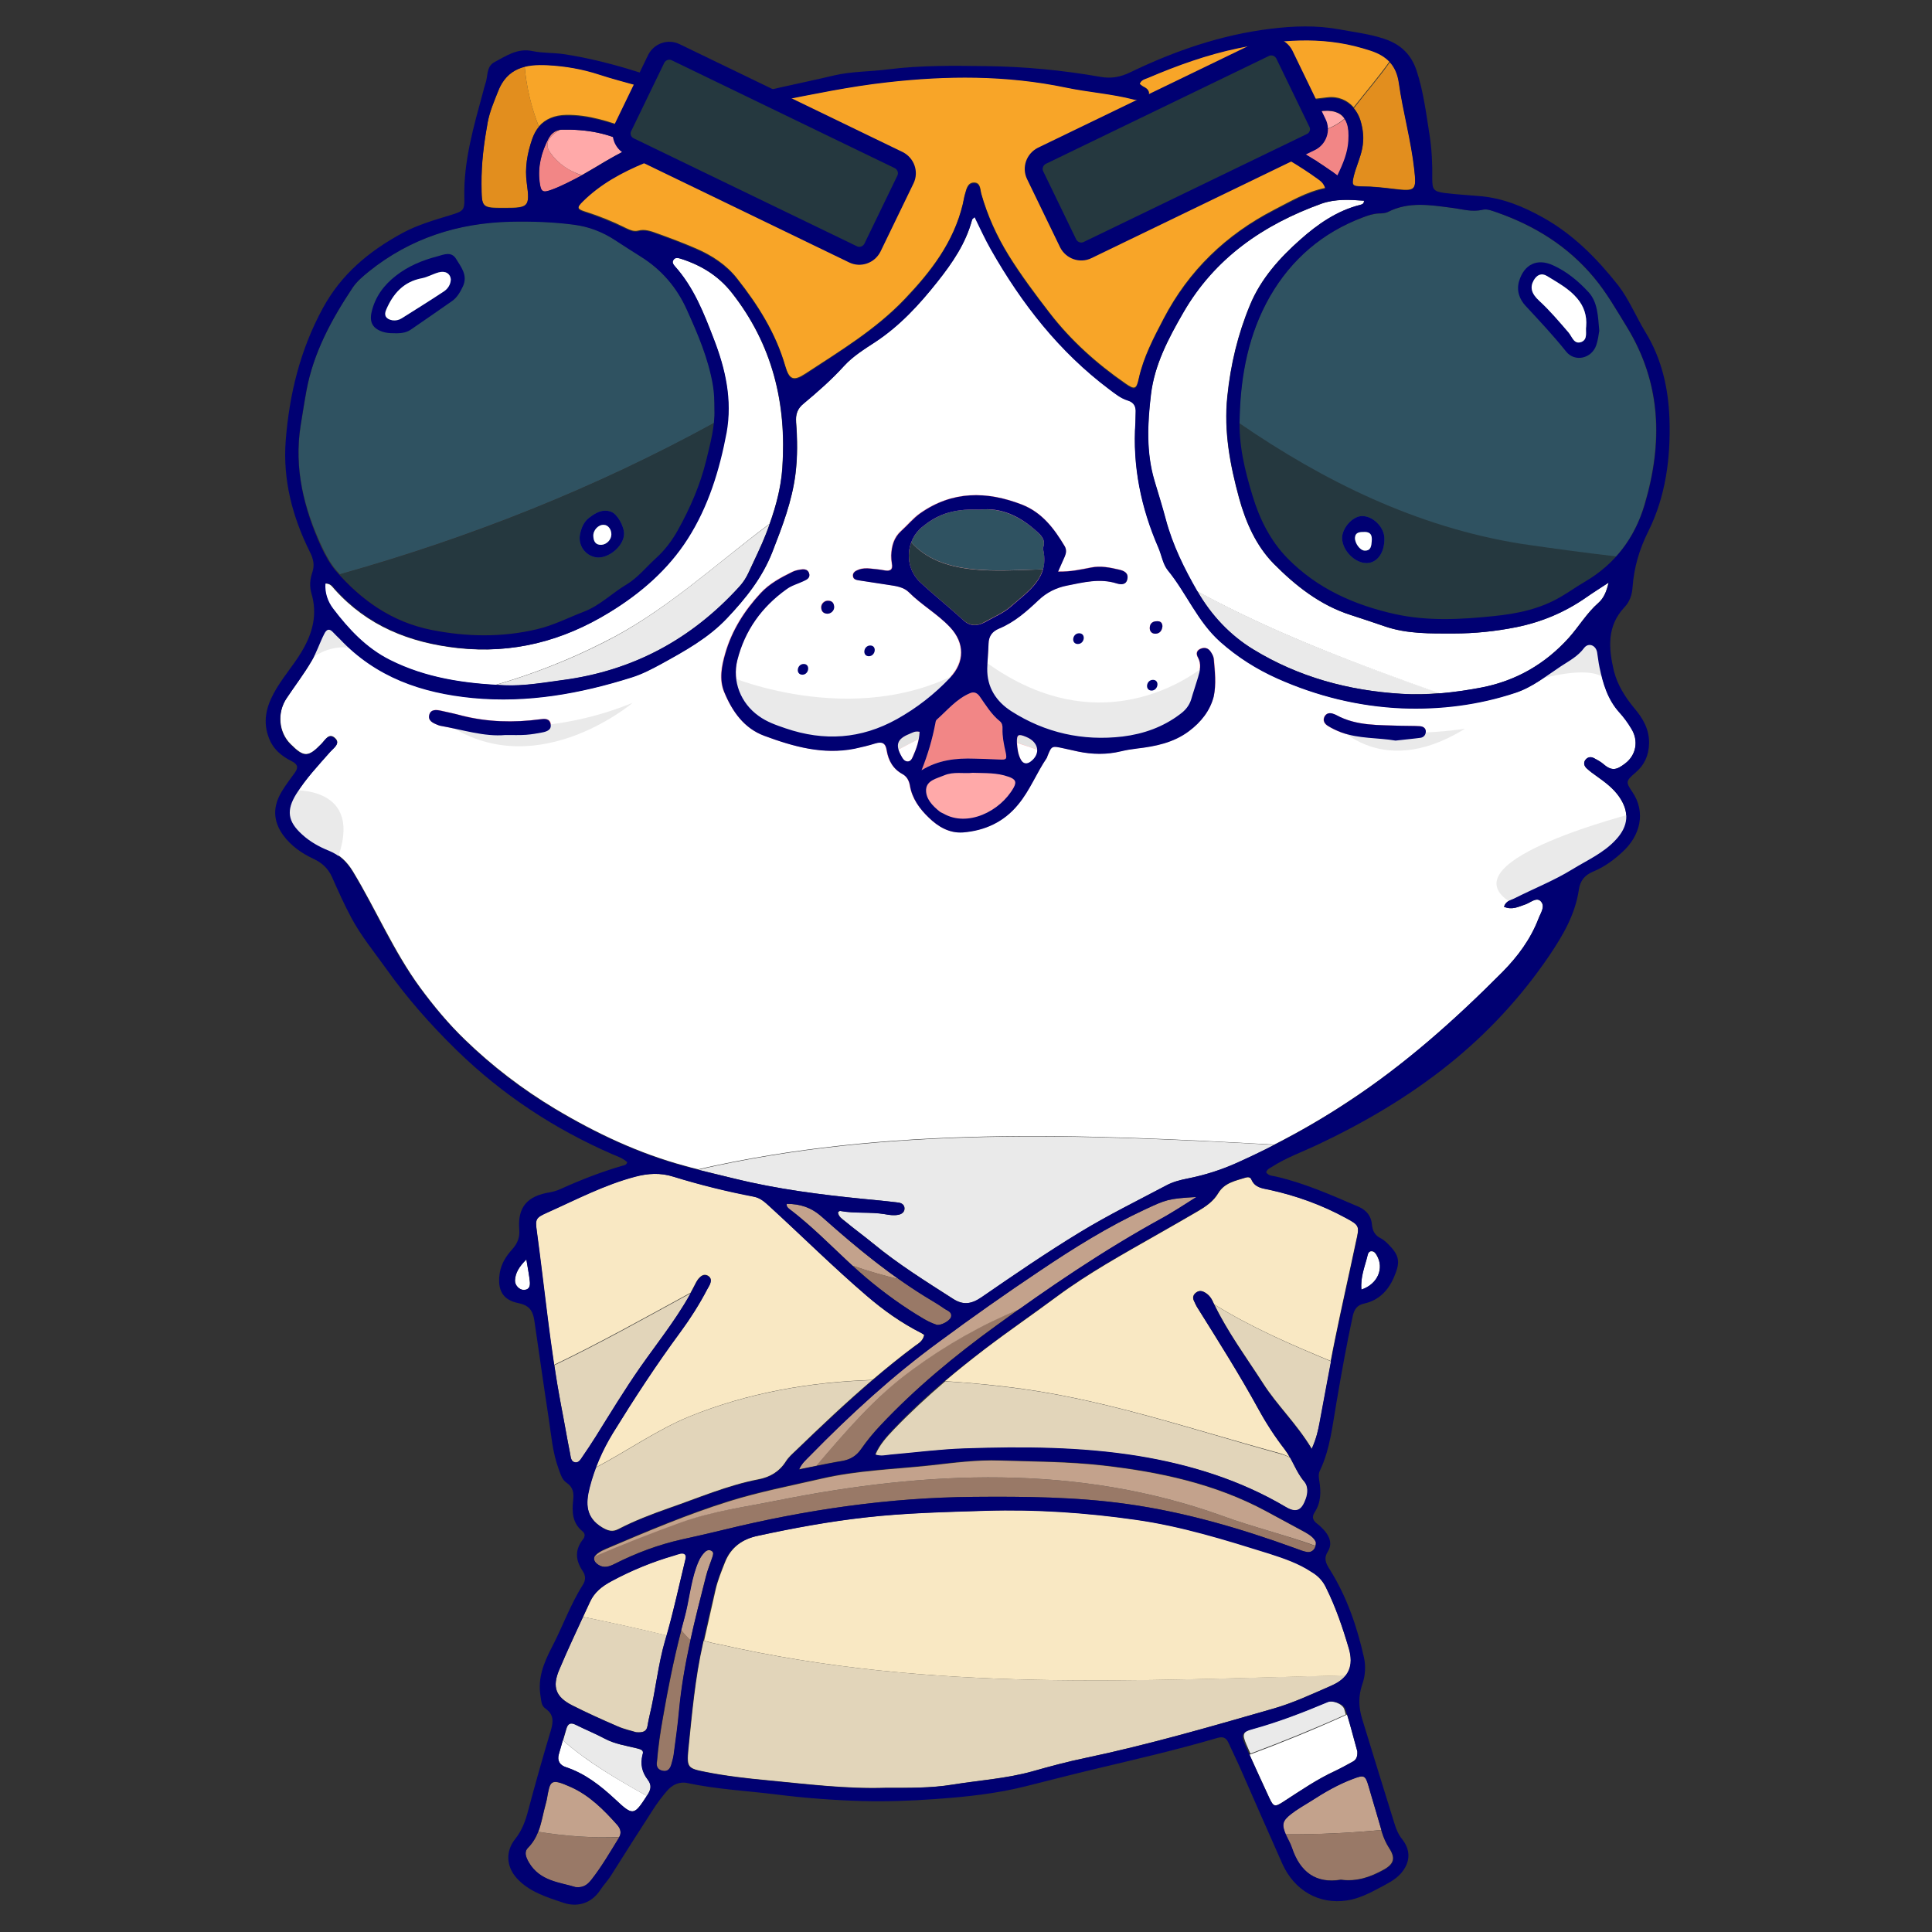 <?xml version="1.0" encoding="utf-8"?>
<!-- Generator: Adobe Illustrator 21.0.0, SVG Export Plug-In . SVG Version: 6.00 Build 0)  -->
<svg version="1.1" xmlns="http://www.w3.org/2000/svg" xmlns:xlink="http://www.w3.org/1999/xlink" x="0px" y="0px"
	 viewBox="0 0 900 900" style="enable-background:new 0 0 900 900;" xml:space="preserve">
<rect x="0" y="0" width="900" height="900" fill="#333333" stroke="none"/>
<style type="text/css">
	.st0{fill:#25383F;}
	.st1{fill:#2F5261;}
	.st2{fill:#E28E1E;}
	.st3{fill:#F8A528;}
	.st4{fill:#FFFFFF;}
	.st5{fill:#EAEAEA;}
	.st6{fill:#FFA9A9;}
	.st7{fill:#F28686;}
	.st8{fill:#997967;}
	.st9{fill:#C3A28C;}
	.st10{fill:#F9E8C3;}
	.st11{fill:#E2D5BA;}
	.st12{fill:#E2E2E2;}
	.st13{fill:#000072;}
	.st14{fill:#25383F;stroke:#000072;stroke-width:8.351;stroke-miterlimit:10;}
</style>
<g id="圖層_1">
	<g id="圖層_2">
		<g>
			<path class="st0" d="M577.3,197c-0.1,11.7,2.7,23.1,6,34.1c3.3,10.6,8.2,20.7,16.2,29c13.9,14.3,31.3,22,50.3,26.1
				c15.1,3.3,30.5,2.5,45.8,0.9c11-1.2,21.6-3.4,31.3-9c3.8-2.2,7.4-4.8,11.2-7c5.7-3.4,10.6-7.4,14.8-12
				c-14.7-1.7-29.5-3.7-44.5-5.9C659.9,245.4,616.6,224,577.3,197z"/>
			<path class="st1" d="M757.8,152.3c-4.8-7.9-9.3-15.9-15.4-23.1c-12.1-14.5-27.5-24-45-30.2c-2.2-0.8-4.5-1.8-6.8-1.3
				c-5,1.2-9.6-0.3-14.4-0.9c-10-1.3-20-3-29.7,2c-1.2,0.6-2.9,0.7-4.3,0.7c-2.6,0.1-5,0.9-7.3,1.8c-18.9,7-33.5,19.5-43.4,36.9
				c-9.9,17.3-13.6,36.5-14.1,56.3c0,0.9-0.1,1.7-0.1,2.6c39.3,27,82.6,48.4,131.1,56.2c15,2.2,29.8,4.2,44.5,5.9
				c6-6.7,10.4-14.7,13.1-24C774.6,206.2,773.9,178.6,757.8,152.3z"/>
			<path class="st1" d="M634.4,240.4c-4.4,0.1-9.3,5.7-9.2,10.4c0.2,5.7,5.9,11.5,11.4,11.5c4.9,0,8.4-4.8,8.3-11.4
				C644.9,245.6,639.6,240.3,634.4,240.4z"/>
			<path class="st1" d="M743.7,160.8c-2.2,6.3-10,8.1-14.1,2.9c-5.9-7.4-12.4-14.3-18.8-21.2c-2.9-3.1-4.4-7.2-3-11.7
				c2.4-7.7,8.4-10.6,15.8-7.2c6.4,2.9,11.8,7.4,16.5,12.5c4.3,4.7,4.4,11.2,5.1,18C744.7,155.9,744.5,158.5,743.7,160.8z"/>
		</g>
		<g>
			<path class="st1" d="M332.9,190.7c0-4.2-0.1-7.8-0.7-11.3c-2.1-12.4-7-23.8-12.1-35.1c-4.7-10.5-11.9-18.8-21.6-24.9
				c-3.9-2.5-7.8-5-11.7-7.5c-5.9-3.9-12.3-6.3-19.3-7.3c-9.8-1.3-19.7-1.6-29.6-1.4c-24.5,0.6-46.8,7.7-66,23.2
				c-2.8,2.2-5.6,4.6-7.6,7.6c-9.9,14.8-18.3,30.3-21.5,48c-1,5.4-1.8,10.8-2.7,16.2c-3.2,19.9,1.5,38.5,9.8,56.3
				c1.9,4,4,8,6.9,11.3c0.5,0.6,1,1.1,1.5,1.7c60.5-17,119.1-40.2,174.4-70.5C332.9,195,333,192.9,332.9,190.7z"/>
			<path class="st0" d="M158.3,267.6c11.5,12.8,25.3,22.2,42.7,25.7c16.5,3.3,33,3.6,49.4-0.3c7.6-1.8,14.6-5.4,21.9-8.2
				c7.5-2.9,13.1-8.7,19.9-12.7c5.1-3.1,9.1-8.1,13.6-12.2c4.1-3.7,7.4-8.1,10.1-12.9c5.8-10.3,10.5-21.1,13.3-32.7
				c1.4-5.8,2.9-11.6,3.5-17.3C277.4,227.4,218.8,250.7,158.3,267.6z"/>
			<path class="st1" d="M215.6,133.3c-1.3,2.7-2.7,5.3-5.2,7c-6.4,4.4-12.8,8.9-19.2,13.3c-2.4,1.6-5.1,1.8-9.3,1.6
				c-0.3,0-2-0.2-3.6-0.6c-4.7-1.4-6.4-4.3-5.3-9.2c1.6-7.1,5.8-12.6,11.4-17c5.7-4.4,12.4-7.2,19.3-9c2.9-0.8,6.5-2.4,8.6,1.1
				C214.7,124.3,218,128.1,215.6,133.3z"/>
			<path class="st1" d="M284.7,238.4c-4.1-1.5-7.4,0.6-10.4,2.9c-2.4,1.9-3.5,4.7-4.1,7.6c-1,5,2.3,9.8,7.3,10.7
				c5.6,1,13.1-5.1,13.2-10.8C290.8,245.2,287.6,239.5,284.7,238.4z"/>
		</g>
	</g>
	<g id="圖層_5">
		<g>
			<path class="st2" d="M232,42.6c-1.8,4.7-3.8,9.3-4.8,14.3c-1.8,9.5-3,19.1-2.9,28.8c0.1,11.1-0.2,11.1,11,11.1
				c11,0,11.6-0.6,10.1-11.6c-1-7.1,0.3-13.9,2.5-20.5c0.8-2.2,1.8-4.1,3.1-5.7c-3.4-8.9-5.8-18.5-6.6-28
				C239.1,32.5,234.6,35.7,232,42.6z"/>
			<path class="st3" d="M638.4,23.4c-1.2-0.4-2.4-0.8-3.6-1.1c-19.4-5.7-38.8-4-58.1,0c-14.5,3-28.3,8-41.9,13.8
				c-1.5,0.6-3.3,0.9-3.9,2.9c0.5,0.4,0.9,0.8,1.4,1.1c1.8,0.9,3.5,2,2.7,4.3c-0.6,1.9-2.6,2-4.3,2c-0.8,0-1.7,0-2.5-0.2
				c-10.4-2.7-21.2-3.4-31.7-5.6c-27.8-5.8-55.6-5.6-83.6-2.4c-17,1.9-33.7,5.4-50.4,8.7c-6.8,1.4-13.9,2.5-19.7,6.4
				c-5,3.3-10.7,4.8-15.8,7.8c-3.2,1.9-7.5,2.4-11.3,3.7c-1.2,0.4-2.6,0.4-3.3-0.9c-0.7-1.3-0.2-2.5,0.8-3.4
				c1.6-1.3,3.5-2.3,5.1-3.7c2-1.7,6.2-1.9,5.6-5.1c-0.5-2.9-4.2-3.8-6.8-5.1c-0.9-0.4-2-0.7-3-1.1c-11.3-4.8-23.4-7.1-34.9-10.9
				c-7.9-2.6-16-3.9-24.2-4.4c-3.7-0.2-7.3-0.1-10.6,0.7c0.8,9.5,3.1,19.1,6.6,28c3-3.5,7.3-5.3,12.7-5.4c10.6-0.2,20.3,3.2,30,6.6
				c3.7,1.3,7.7,2.4,10.8,5c3.9,3.2,3.4,7.2-1.1,9.5c-0.9,0.5-2.1,0.5-3,0.9c-10.6,4.4-20.5,9.8-28.8,17.9c-3,3-2.9,3.9,0.9,5.1
				c6.7,2.1,13.1,4.7,19.3,7.8c1.7,0.8,3.5,1.6,5.5,1.1c3-0.8,5.9,0.2,8.6,1.2c6.1,2.2,12.3,4.5,18.3,7.1c7.4,3.2,14.2,7.6,19.2,14
				c9.7,12.3,18,25.4,22.4,40.7c1.9,6.5,3.9,7.2,9.4,3.6c16.2-10.6,32.8-20.6,46.3-34.8c12.2-12.8,22.8-26.5,27-44.2
				c0.4-1.6,0.6-3.3,1.1-4.9c0.6-2.2,1.2-5,4-5.1c3.2-0.1,3,3,3.5,5.1c2.9,10.2,7.2,19.7,12.8,28.8c5.8,9.3,12.3,18,19,26.7
				c10,13,22,23.7,35.4,33c4.2,2.9,5.1,2.8,6.2-2.4c2.2-10,6.9-18.9,11.6-27.9c11.7-22.4,29-39,51.4-50.6c7.6-3.9,15-8.4,23.9-10.2
				c-0.9-2.9-2.5-3.7-3.8-4.7c-8.3-6.1-17.4-11.1-26.4-16.2c-6.3-3.5-13-5.9-19.5-8.8c-1.8-0.8-3.6-2-2.8-4.3c0.9-2.5,3-1.9,4.8-1
				c4.1,2,8,1.5,12.2,0c11.7-4.4,24.1-5.8,36.5-7.2c4.9-0.6,9.3,1.3,12.2,4.7c5.5-7.1,11.6-14.1,16.8-21.5
				C645.3,26.3,642.2,24.6,638.4,23.4z"/>
			<path class="st2" d="M658.9,78.8c-1.5-13.6-5.3-26.9-7.2-40.4c-0.6-4.1-2-7.2-4.2-9.5c-5.1,7.3-11.3,14.3-16.8,21.5
				c1.3,1.6,2.4,3.5,3.1,5.7c1.3,4.3,1.7,8.6,0.8,13.1c-0.9,4.4-2.8,8.4-3.9,12.7c-1,4.3-0.8,4.8,3.8,4.9c5.1,0,10.1,0.6,15.1,1.2
				C659.5,89.1,659.9,88.6,658.9,78.8z"/>
			<path class="st3" d="M412.5,108.9c-1.8,2.5-3.8,3.4-8.3,3.4c-3.5,0.3-6.8-1.4-9.3-4.6c-1.9-2.5-4.1-4.7-6.4-6.9
				c-5.9-5.6-12.8-6.9-20.4-6c-0.8,0.1-1.7,0.3-2.5,0.4c-1.1,0.1-2.2,0.1-2.7-1.1c-0.4-0.9,0.1-1.6,0.6-2.3c2.5-3.5,5.4-6.3,9.7-7.7
				c7.4-2.5,14.9-2.2,22.4-0.8c4.3,0.8,8.6,1.8,12.5,4.2C415.5,92,417.6,101.9,412.5,108.9z"/>
			<path class="st3" d="M554.4,92.5c-0.3,1.8-1.7,2.2-3.2,2.5c-1.9,0.4-3.7,0.8-5.5,1.4c-7.5,2.5-14,6.5-19.1,12.9
				c-4.9,6.2-14,7.1-19.8,2.5c-7.9-6.2-7.6-17.1,1.1-23c5.4-3.7,11.2-6.9,16.7-6c9.4,0.3,16.9,2.3,24.3,4.6c1,0.3,1.9,0.8,2.9,1.3
				C553.5,89.4,554.8,90.5,554.4,92.5z"/>
		</g>
	</g>
	<g id="圖層_3">
		<path class="st4" d="M634.2,600.8c-0.6-6,1.6-10.9,2.8-15.9c0.2-1,0.7-2.1,2-2c1.2,0.1,1.8,1,2.3,1.9
			C644.9,590.8,641.8,598.2,634.2,600.8z"/>
		<path class="st4" d="M244.2,600.9c-2.2,0.1-4.4-2.1-4.3-4.5c0.2-3.4,1.8-6.2,5.3-9.7c0.7,4.3,1.3,7.2,1.6,10.1
			C247,598.6,246.9,600.7,244.2,600.9z"/>
		<path class="st4" d="M262.2,810.7c-0.6,2.2-1.3,4.4-1.9,6.6c-0.8,2.9,0.5,5,3.3,5.9c9,3,16.1,8.6,23,15c8.3,7.8,8.7,7.5,14.7-1.6
			C287.6,828.9,274,821.1,262.2,810.7z"/>
		<path class="st5" d="M301.7,836c1.6-2.5,1.9-4.5,0.1-6.9c-2.6-3.4-3.5-7.1-2.4-11.7c0.7-2-0.8-2.4-2.6-2.9c-5.1-1.3-10.3-2-15-4.5
			c-4.4-2.4-9.1-4.3-13.6-6.5c-2.3-1.2-3.6-0.6-4.3,1.8c-0.5,1.8-1.1,3.7-1.6,5.5c11.8,10.3,25.4,18.2,39.1,25.9
			C301.4,836.4,301.5,836.2,301.7,836z"/>
		<path class="st5" d="M626.2,796.2c-0.8-2.5-5.6-4.3-8-3.3c-11.2,4.7-22.5,9-34.2,12.3c-5.1,1.4-5.5,2.6-3.3,7.6
			c0.6,1.4,1.2,2.7,1.8,4.1c15-5.6,29.8-11.6,44.4-18.2C626.7,797.8,626.4,797,626.2,796.2z"/>
		<path class="st4" d="M627.5,798.7c-14.9,6.8-30.1,13-45.4,18.7c3,6.7,6.1,13.3,9.1,19.9c2.1,4.5,2.6,4.6,6.9,1.8
			c7.8-5,15.4-10.3,23.9-14.2c2.7-1.2,5.2-2.7,7.8-4.1c1.6-0.8,2.7-2,2.5-5C630.8,810.7,629.3,804.7,627.5,798.7z"/>
		<path class="st5" d="M325.2,544.9c5.7,1.4,11.4,2.8,17.2,4.2c19.7,4.9,39.7,7.4,59.8,9.4c5.4,0.5,10.9,1.1,16.3,1.7
			c1.5,0.2,2.9,1,2.9,2.8c0,1.7-1.3,2.6-2.9,2.9c-2.1,0.4-4.2,0.1-6.3-0.3c-6.9-1.2-13.9-0.2-20.8-1.5c-0.3,0-0.6,0.4-1,0.6
			c0.2,2.1,2,3.1,3.4,4.3c4.2,3.5,8.6,6.7,12.9,10.2c11.7,9.7,24.6,17.7,37.4,25.9c4.7,3,8.6,2.4,13.2-0.8
			c15.1-10.4,30.2-20.8,45.9-30.3c12.9-7.9,26.6-14.6,40-21.7c3.1-1.7,6.6-2.6,10.1-3.3c8.1-1.6,15.9-4.1,23.4-7.5
			c5.7-2.6,11.4-5.3,16.9-8.2C503.9,528.4,413.6,524.6,325.2,544.9z"/>
		<path class="st4" d="M699.9,452.8c7.2-7.3,13.2-15.4,16.8-24.9c1-2.6,3.4-5.8,0.9-8.2c-2-1.8-4.6,0.8-7,1.6c-3.1,1-6.1,2.8-10,1.1
			c1-2.8,3.1-3,4.7-3.8c9-4.6,18.4-8.3,27.1-13.6c7-4.3,14.6-7.6,20.3-13.8c5.9-6.4,6.5-12.9,1.6-20c-2.7-3.9-6.4-6.7-10.2-9.4
			c-1.7-1.2-3.4-2.4-5-3.9c-1.1-1.1-1.6-2.6-0.5-4c1.1-1.3,2.6-1.4,4-0.7c1.5,0.8,3,1.6,4.3,2.7c4.1,3.6,6.4,2.6,10.1-0.2
			c5.2-3.9,6.5-10.6,3-16.4c-1.6-2.7-3.5-5.3-5.6-7.6c-5.5-6-7.6-13.5-9.2-21.1c-0.5-2.3-0.7-4.6-1.1-6.9c-0.6-3.4-4.1-4.7-6.1-2
			c-2.9,4-7,6-10.8,8.5c-6.8,4.5-13.3,9.9-21.2,12.4c-17.2,5.6-34.9,7.9-52.9,7.2c-20.2-0.8-39.6-5.6-58-13.9
			c-9.6-4.3-18.4-9.9-26.5-17c-10.7-9.4-15.8-22.7-24.6-33.5c-2.3-2.8-2.8-7-4.3-10.4c-8.1-18.6-12.2-38-10.7-58.4
			c0.1-1.5,0-3,0.1-4.4c0.2-2.8-0.6-4.9-3.7-5.8c-3.3-1-5.9-3.2-8.6-5.2c-23.3-17.5-40.8-40-55.1-65.1c-2.7-4.9-5-10-7.6-15.1
			c-0.7,0.6-1.1,0.8-1.2,1.2c-2.9,11-9.2,20.2-16.2,29c-8.4,10.6-17.4,20.4-28.9,28c-5,3.3-10.4,6.7-14.5,11.1
			c-5.8,6.4-12.3,12.1-18.9,17.6c-2.9,2.4-3.8,5.1-3.5,8.8c0.6,8,0.7,16-0.3,24c-1.6,12.7-6.1,24.4-10.7,36.2
			c-4.7,12.1-12.5,21.8-21.2,31s-19.6,15.2-30.5,21.2c-4.4,2.4-9,4.8-13.8,6.3c-24.1,7.6-48.5,12-74,9.6c-24-2.3-45.1-9.7-62-27.5
			c-1-1.1-2.1-2.1-3.1-3.1c-1.9-2-3.1-1.5-4.2,0.8c-2.1,4.1-3.5,8.6-5.9,12.6c-3.5,6-7.8,11.5-11.6,17.3c-4.6,6.8-3.8,16,1.8,21.5
			c6.2,6.2,8.2,6.2,14.3-0.1c1.8-1.8,3.6-5.5,6.5-2.6c2.5,2.4-0.7,4.4-2.3,6.2c-5.6,6.3-11.4,12.4-15.8,19.6
			c-4.8,7.7-4,12.8,2.8,18.9c3.6,3.3,7.9,5.6,12.4,7.5c4.9,2,8.3,5.2,11.1,9.8c10.8,17.8,18.9,37.1,31.3,54.1
			c6.4,8.7,13.3,17,20.9,24.3c12.7,12.3,26.7,23,42,32.2c19.1,11.4,39,20.8,60.5,26.6c2,0.6,4.1,1.1,6.1,1.6
			c88.4-20.3,178.7-16.5,268.4-11.5c11.9-6.1,23.4-12.7,34.5-20.1C654.4,495.9,677.8,475.1,699.9,452.8z"/>
		<path class="st6" d="M252.6,341.2c-2.5,0.5-5,0.9-7.5,1.1c-2.9,0.2-5.9,0.1-9.7,0.1c-9.8,0.9-20-2.5-30.3-4.3
			c-0.4-0.1-0.8-0.2-1.2-0.4c-2.3-0.9-4.7-2-3.9-4.8c0.7-2.5,3.2-2.3,5.4-1.8c3.3,0.7,6.6,1.4,9.8,2.3c12,3,24.1,3.3,36.3,1.7
			c2.2-0.3,4.5-0.5,5,2.3C257,340,254.7,340.8,252.6,341.2z"/>
		<path class="st6" d="M539.3,289.4c1.5,0,2.2,1,2.2,2.4c-0.2,1.9-1.2,3.3-3.1,3.4c-1.7,0.1-2.8-1-2.8-2.6
			C535.6,290.2,537.2,289.3,539.3,289.4z"/>
		<path class="st6" d="M386,279.8c1.7,0.2,2.5,1.3,2.5,3s-1.5,3.1-3.2,3.1c-1.7-0.1-2.7-1-2.8-2.7
			C382.3,281.2,384.1,279.6,386,279.8z"/>
		<path class="st6" d="M565.2,324.4c-1.7,6.7-5.9,11.9-11.5,16.1c-7.2,5.4-15.5,7.1-24.2,8.1c-2.5,0.3-5,0.7-7.5,1.3
			c-6.7,1.6-13.4,1.5-20,0.1c-2.3-0.5-4.5-1-6.8-1.5c-5.5-1.2-5.5-1.2-7.5,3.8c-0.1,0.2-0.1,0.4-0.2,0.6c-4.8,7.1-8,15.2-13.4,21.8
			c-6.6,8-15.6,12.2-25.8,13c-6.2,0.5-11.5-2.7-15.8-6.9c-4.2-4.1-7.8-8.9-8.8-15c-0.4-2.2-1.3-4.1-3.3-5.2
			c-4.5-2.4-6.7-6.3-7.5-11.1c-0.5-3.4-2.1-4.2-5.2-3.3c-3.2,1-6.5,1.9-9.8,2.5c-14.7,2.9-28.5-1-42-6c-9.5-3.5-14.9-11.5-18.7-20.4
			c-2.5-5.9-1.2-12.1,0.5-18c3.1-10.7,8.9-19.9,16.5-28.1c4.1-4.4,9.3-7.2,14.6-9.8c1.1-0.6,2.4-0.8,3.6-1.1
			c1.7-0.3,3.6-0.4,4.3,1.6c0.7,2.1-0.9,3-2.5,3.7c-2.7,1.2-5.5,2-8,3.8c-11.5,8.3-19.4,19.2-22.9,33c-2.5,9.8,1.6,20,9.9,26
			c3.8,2.8,8.2,4.3,12.6,5.8c17.9,6.1,35.1,5,51.8-4.3c9.3-5.2,17.5-11.5,24.8-19.3c6.8-7.3,6.9-16.2,0-23.5
			c-5.8-6.1-13.3-10.3-19.2-16.3c-2.4-2.4-6-2.9-9.4-3.4c-4.6-0.7-9.2-1.4-13.7-2.1c-1.3-0.2-2.7-0.3-2.9-1.9
			c-0.2-1.8,1.2-2.5,2.6-3.1c1.8-0.7,3.7-0.7,5.6-0.5c2.1,0.2,4.2,0.5,6.3,0.8c2.6,0.5,4.2-0.1,3.6-3.2c-0.2-1.2-0.4-2.5-0.3-3.8
			c0.2-4.3,1.2-8.3,4.6-11.3c3-2.7,5.5-5.9,8.8-8.2c15-10.5,31-10.4,47.5-4.1c9.4,3.6,15,11.1,19.9,19.4c1,1.7,0.8,3.2,0,4.8
			c-0.9,2.1-1.9,4.2-3.1,7c6,0.1,10.7-1,15.4-1.9c4.5-0.9,8.8,0,13.1,1c2.1,0.5,4.3,1.4,3.8,4.2c-0.5,2.9-3,2.8-5,2.2
			c-7.9-2.4-15.4-0.4-23.1,1c-5.1,1-9.5,3.2-13.3,6.8c-5.5,5.2-11.1,10.3-18.3,13.2c-3.1,1.3-4.9,3.3-5,7.2
			c-0.1,3.8-0.5,7.5-0.6,11.3c-0.2,8.9,4.2,15.5,11.2,20c15.8,10.1,33.3,14.1,51.9,11.8c9.7-1.2,18.8-4.3,26.7-10.4
			c2.5-1.9,4.3-4,5.2-6.9c1-3.4,2.2-6.8,3.2-10.3c0.9-3.1,1.7-6.1,0-9.2c-0.9-1.7-0.7-3.3,1.3-4.1c1.8-0.7,3.4-0.3,4.5,1.3
			c0.7,1,1.4,2.2,1.5,3.4C565.9,312.7,566.6,318.7,565.2,324.4z"/>
		<path class="st6" d="M618.6,338.2c-1.5-0.9-2.6-2.4-1.7-4.3c0.9-1.8,2.6-2,4.3-1.3c0.4,0.1,0.8,0.3,1.2,0.5
			c9.5,5.2,19.9,4.6,30.2,5c2.9,0.1,5.9,0,8.8,0.2c1.3,0.1,2.5,0.7,2.7,2.2c0.2,1.7-0.9,2.9-2.4,3.2c-3.7,0.5-7.5,0.8-11.6,1.3
			c-8.2-1.4-17-0.8-25.2-3.8C622.7,340.4,620.6,339.4,618.6,338.2z"/>
		<path class="st6" d="M251.6,335c-12.2,1.7-24.3,1.3-36.3-1.7c-3.3-0.8-6.5-1.5-9.8-2.3c-2.1-0.5-4.6-0.7-5.4,1.8
			c-0.8,2.9,1.6,4,3.9,4.8c0.4,0.2,0.8,0.3,1.2,0.4c10.3,1.8,20.4,5.1,30.3,4.3c3.8,0,6.7,0.1,9.7-0.1c2.5-0.2,5-0.6,7.5-1.1
			c2.1-0.4,4.4-1.2,4-3.9C256.1,334.5,253.8,334.7,251.6,335z"/>
		<path class="st6" d="M538.4,295.2c1.9-0.2,2.9-1.5,3.1-3.4c0-1.4-0.7-2.4-2.2-2.4c-2.1-0.1-3.7,0.8-3.7,3.2
			C535.6,294.3,536.7,295.4,538.4,295.2z"/>
		<path class="st6" d="M385.3,285.8c1.7,0,3.2-1.4,3.2-3.1c0-1.6-0.8-2.8-2.5-3c-2-0.2-3.7,1.4-3.5,3.3
			C382.7,284.8,383.7,285.7,385.3,285.8z"/>
		<path class="st6" d="M563.9,303.4c-1.1-1.6-2.7-2-4.5-1.3c-2,0.8-2.3,2.4-1.3,4.1c1.7,3.1,0.9,6.2,0,9.2c-1,3.4-2.2,6.8-3.2,10.3
			c-0.9,2.9-2.7,5.1-5.2,6.9c-7.9,6-17,9.2-26.7,10.4c-18.6,2.2-36.1-1.7-51.9-11.8c-7-4.5-11.4-11.1-11.2-20
			c0.1-3.8,0.5-7.6,0.6-11.3c0.1-3.9,1.9-5.9,5-7.2c7.2-3,12.8-8,18.3-13.2c3.8-3.6,8.2-5.8,13.3-6.8c7.6-1.5,15.2-3.5,23.1-1
			c2,0.6,4.5,0.8,5-2.2c0.5-2.8-1.7-3.7-3.8-4.2c-4.3-1-8.6-1.9-13.1-1c-4.7,0.9-9.4,2-15.4,1.9c1.3-2.9,2.2-5,3.1-7
			c0.7-1.6,0.9-3.2,0-4.8c-4.9-8.2-10.5-15.7-19.9-19.4c-16.5-6.4-32.5-6.5-47.5,4.1c-3.2,2.3-5.8,5.5-8.8,8.2
			c-3.4,3.1-4.4,7-4.6,11.3c0,1.3,0.1,2.5,0.3,3.8c0.6,3.1-0.9,3.7-3.6,3.2c-2.1-0.4-4.2-0.6-6.3-0.8c-1.9-0.2-3.8-0.2-5.6,0.5
			c-1.4,0.5-2.9,1.3-2.6,3.1c0.2,1.5,1.7,1.7,2.9,1.9c4.6,0.7,9.2,1.4,13.7,2.1c3.4,0.5,7,1,9.4,3.4c6,6,13.4,10.1,19.2,16.3
			c6.9,7.3,6.9,16.3,0,23.5c-7.3,7.7-15.5,14.1-24.8,19.3c-16.7,9.3-33.9,10.4-51.8,4.3c-4.4-1.5-8.8-3-12.6-5.8
			c-8.3-5.9-12.4-16.1-9.9-26c3.5-13.8,11.3-24.7,22.9-33c2.4-1.8,5.3-2.5,8-3.8c1.6-0.7,3.2-1.6,2.5-3.7c-0.7-2-2.6-1.9-4.3-1.6
			c-1.2,0.2-2.5,0.5-3.6,1.1c-5.3,2.6-10.5,5.4-14.6,9.8c-7.5,8.1-13.4,17.3-16.5,28.1c-1.7,5.9-2.9,12.1-0.5,18
			c3.7,9,9.2,16.9,18.7,20.4c13.5,5,27.3,8.9,42,6c3.3-0.7,6.6-1.5,9.8-2.5c3.1-0.9,4.7-0.1,5.2,3.3c0.8,4.8,3,8.7,7.5,11.1
			c1.9,1.1,2.9,3,3.3,5.2c1,6.1,4.5,10.9,8.8,15c4.3,4.2,9.5,7.3,15.8,6.9c10.3-0.8,19.2-4.9,25.8-13c5.5-6.6,8.6-14.8,13.4-21.8
			c0.1-0.2,0.1-0.4,0.2-0.6c2-5,2-5,7.5-3.8c2.3,0.5,4.5,1,6.8,1.5c6.7,1.4,13.4,1.5,20-0.1c2.5-0.6,5-1,7.5-1.3
			c8.6-1,17-2.7,24.2-8.1c5.6-4.2,9.8-9.5,11.5-16.1c1.4-5.7,0.7-11.7,0.2-17.5C565.3,305.7,564.6,304.5,563.9,303.4z"/>
		<path class="st6" d="M661.7,343.7c1.6-0.2,2.6-1.4,2.4-3.2c-0.1-1.5-1.4-2.1-2.7-2.2c-2.9-0.2-5.9-0.1-8.8-0.2
			c-10.3-0.5-20.7,0.2-30.2-5c-0.4-0.2-0.8-0.3-1.2-0.5c-1.8-0.6-3.4-0.5-4.3,1.3c-0.9,1.9,0.2,3.4,1.7,4.3c2,1.2,4.1,2.2,6.2,3
			c8.2,3,17,2.3,25.2,3.8C654.1,344.5,657.9,344.2,661.7,343.7z"/>
		<path class="st5" d="M281.4,299.2c-16.5,8.4-33.4,14.9-50.5,19.9c1.3,0.1,2.6,0.1,3.9,0.2c9.1,0.4,18-1.2,27-2.4
			c33-4.3,60.3-19.1,82.5-43.5c1.9-2,3.3-4.3,4.5-6.9c2.7-5.9,5.7-11.8,8-17.8c0.6-1.5,1.2-3.1,1.7-4.6
			C333.1,263,309.8,285,281.4,299.2z"/>
		<path class="st4" d="M358.5,244c3-8.4,5.3-17,5.9-25.9c2.1-30.1-4.6-57.7-23.6-81.8c-6.3-8-14.3-12.8-23.8-15.8
			c-1.2-0.4-2.5-0.8-3.4,0.7c-0.6,1.1,0,2.1,0.7,2.8c8.8,9.8,13.5,21.8,18.1,33.8c5.4,14.1,8.7,28.5,5.8,43.8
			c-3.3,17.6-8.6,34.5-18.1,49.5c-9.1,14.3-21.9,25.4-36.5,34.3c-21.7,13.2-45,19.3-70.5,16.5c-22.4-2.5-42-10.3-57.3-27.4
			c-1.1-1.2-2-2.9-4.5-2.6c-0.2,4.4,1.2,8.4,3.6,11.7c7.3,9.6,15.5,18.3,26.5,23.9c15.5,7.8,32.2,10.6,49.3,11.6
			c17.1-5,34-11.5,50.5-19.9C309.8,285,333.1,263,358.5,244z"/>
		<path class="st5" d="M557.8,275.4c6.4,11.1,15.1,20.5,26,27.1c21.1,12.9,44.3,19.2,68.9,20.7c6.1,0.4,12.1,0.2,18.2-0.3
			C632.2,309.3,593.6,295,557.8,275.4C557.7,275.4,557.7,275.4,557.8,275.4z"/>
		<path class="st4" d="M730.7,297.2c4.8-5.3,8.4-11.6,13.9-16.4c2.3-2,3.7-4.9,4.7-9.4c-4.1,2.7-7.3,4.7-10.3,6.8
			c-10,7-20.9,11.6-32.9,14c-9.5,1.9-19.3,2.9-28.8,2.9c-10.9,0-21.9,0.3-32.5-3.4c-5.2-1.8-10.4-3.5-15.6-5.2
			c-14.3-4.6-25.7-13.6-35.9-23.9c-8.2-8.4-13-19.3-16.1-30.5c-4.2-15.4-7.2-31.1-5.5-47.4c1.5-14.8,4.9-29,10.6-42.7
			c5-12.1,13.8-21.9,23.3-30.3c8-7.1,17.2-13.6,28.1-16.3c0.8-0.2,1.6-0.4,1.7-1.9c-6.7-0.5-13.3-0.9-19.8,1.4
			c-27.2,9.8-49.8,25.3-64.5,50.9c-6.8,11.9-13.3,24.2-15,38c-1.6,13.3-2.3,26.8,1.6,40.1c1.8,6,3.7,12.1,5.3,18.1
			c3.2,12,8.5,22.8,14.6,33.4c35.9,19.6,74.5,34,113,47.6c6.6-0.5,13.1-1.5,19.5-2.7C706.3,317.1,719.7,309.4,730.7,297.2z"/>
		<path class="st7" d="M587,59.8c12.3,7.2,24.8,13.4,36.2,22.2c2.7-5.6,4.8-10.7,5.1-16.1c0.3-4.8-0.3-8.2-1.9-10.5
			C616.1,64,600.9,63.8,587,59.8z"/>
		<path class="st6" d="M614.4,51.9c-8.1,1.1-16.2,2.2-24.1,4.5c-1.4,0.4-3,0.4-4.4,2.8c0.3,0.2,0.7,0.4,1,0.6
			c14,4,29.1,4.2,39.4-4.5C624.2,52.1,620.2,51.1,614.4,51.9z"/>
		<path class="st7" d="M256.4,71.2c-3.2-4.3-0.4-7.9,4.2-10.6c-2.3,0.5-4.1,1.9-5.2,4.1c-3.2,6.3-5,13-4.1,20.1
			c0.6,4.8,1.5,5.2,6,3.5c4.8-1.8,9.3-4.2,13.7-6.6C265.1,79.6,260,76.3,256.4,71.2z"/>
		<path class="st6" d="M293.9,67.6c-10.2-5.7-20.8-7.4-31.9-7.2c-0.5,0-1,0.1-1.4,0.2c-4.6,2.7-7.4,6.4-4.2,10.6
			c3.6,5.1,8.7,8.5,14.6,10.4c7.3-4.1,14.3-8.7,21.9-12.3C293.2,69.1,293.3,68.6,293.9,67.6z"/>
		<path class="st8" d="M250.7,853.3c-1,2.7-2.5,5.2-4.7,7.5c-2,2-1.1,4.4,0.4,6.9c5.2,8.8,14.5,9.2,21.9,11.5
			c3.8,0.2,5.6-1.5,7.2-3.5c4.8-6.1,8.8-12.9,12.8-19.5c0.1-0.1,0.2-0.3,0.2-0.4C275.9,856.3,263,855.3,250.7,853.3z"/>
		<path class="st9" d="M288.5,855.7c1-1.9,0.6-3.7-0.8-5.4c-6.3-7.1-13.1-13.9-21.8-17.8c-9.7-4.3-9.6-2.9-11.1,5.6
			c-0.2,0.8-0.4,1.6-0.6,2.5c-1.2,4.2-1.8,8.6-3.4,12.7C263,855.3,275.9,856.3,288.5,855.7z"/>
		<path class="st9" d="M643.5,852.5c-1.9-6.7-3.9-13.4-5.9-20.2c-1.5-5.4-2.1-5.6-7.5-3.6c-6.9,2.6-13.3,6.3-19.5,10.3
			c-3.2,2-6.5,3.9-9.5,6.2c-3.8,3.1-4.1,4.8-2.3,9.3C613.8,854.6,628.7,853.9,643.5,852.5z"/>
		<path class="st8" d="M643.7,853.5c-0.1-0.3-0.2-0.7-0.3-1c-14.8,1.4-29.7,2.1-44.6,1.9l0,0c0.9,2.1,2.1,4.1,2.9,6.3
			c3.8,11.4,11.3,16.8,22.8,14.9c7.7,1,13.9-1.3,19.9-4.6c5-2.7,5.7-5.5,2.6-10.2C645.6,858.6,644.5,856.1,643.7,853.5z"/>
		<path class="st8" d="M317.4,759.5c-3.5,13.5-6.2,27.2-8.6,41c-1.2,6.6-2.1,13.3-2.7,20c-0.4,2.1,0.1,3.8,2.4,4.4
			c2.7,0.7,3.9-0.9,4.4-3.2c0.3-1.4,0.8-2.8,1-4.3c0.9-6.9,1.9-13.7,2.5-20.6c1-11,2.9-21.9,5.3-32.6
			C320.1,762.6,318.7,761.1,317.4,759.5z"/>
		<path class="st9" d="M321.6,764.1c2.2-10,4.7-19.8,7.2-29.7c0.8-3,2-6,3-9c0.3-1,0.8-2.2-0.3-2.9c-1.2-0.8-2.4-0.3-3.4,0.7
			c-1.9,2-2.9,4.5-3.9,7.1c-2.7,7.6-3.3,15.6-5.4,23.3c-0.5,1.9-1,3.8-1.5,5.8C318.7,761.1,320.1,762.6,321.6,764.1z"/>
		<path class="st8" d="M569,706c-67-24-137-21-207-7c-15,3-30,5-45,10c-13.5,4.9-26.7,10.1-39.9,15.7c-0.9,1.4-0.4,3,1.5,4.2
			c2.7,1.7,5.2,0.9,7.7-0.4c10-5.1,20.4-9,31.4-11.4c6.4-1.4,12.7-2.8,19.1-4.4c38.4-9.4,77.2-15.1,116.8-15.4
			c23.8-0.2,47.6,0,71.2,3.3c27,3.7,53.1,11.4,78.7,20.7c1.8,0.6,3.6,1.4,5.4,1.7c1.8,0.3,3.4-0.9,3.9-2.8
			C598.2,714.8,583.3,711.3,569,706z"/>
		<path class="st9" d="M362,699c70-14,140-17,207,7c14.3,5.3,29.2,8.8,43.8,14.1c0.1-0.5,0.2-1,0.2-1.6c-0.6-1.9-2.7-3.4-4.9-4.6
			c-6.1-3.3-12.2-6.6-18.3-9.9c-23.8-12.8-49.7-18.3-76.1-21.3c-15.9-1.8-31.9-1.8-47.8-2.3c-11-0.4-21.8,1.1-32.7,2.3
			c-16.9,1.8-34,2.3-50.7,6.2c-14.3,3.3-28.8,6.1-42.9,10.5c-19.5,6.1-38.3,14.1-57.1,22.1c-1.4,0.6-2.7,1.2-3.9,2.1
			c-0.6,0.4-1,0.9-1.3,1.3c13.1-5.6,26.4-10.8,39.9-15.7C332,704,347,702,362,699z"/>
		<path class="st8" d="M380.2,682.8c4.2-0.8,8.2-1.7,12.3-2.3c3.8-0.7,6.6-2.4,8.7-5.6c2.6-3.8,5.6-7.4,8.8-10.8
			c16.4-17.4,34.6-32.5,53.9-46.5c3.6-2.6,7.2-5.2,10.8-7.8c-17.4,7.3-33.9,16.6-49.7,28.1C407.4,650.9,393.9,667,380.2,682.8z"/>
		<path class="st9" d="M533.4,563.4c-17.2,8-33.3,18-49,28.6c-15.9,10.6-31.6,21.7-47,33c-21.6,15.8-41.3,33.9-60,53
			c-1.7,1.8-3.7,3.3-5.1,6.4c2.8-0.5,5.4-1.1,8-1.6c13.7-15.9,27.2-32,44.8-44.8c15.7-11.5,32.2-20.8,49.7-28.1
			c21.4-15.2,43.4-29.7,66.5-42.4c2.6-1.4,5.1-3,7.6-4.5s5-3.1,8.5-5.4C544,558.4,543.1,558.9,533.4,563.4z"/>
		<path class="st9" d="M382.8,566.8c-5-4.4-10.2-6-16.3-6c-0.2,1.3,0.5,1.8,1.1,2.3c10.6,8,19.8,17.5,29.5,26.5
			c7.1,2.5,14.3,4.6,21.6,6.3C406.1,587.1,394.4,577.1,382.8,566.8z"/>
		<path class="st8" d="M439.8,609.5c-1.7-1.3-3.5-2.4-5.3-3.4c-5.4-3.2-10.6-6.6-15.7-10.2c-7.3-1.8-14.5-3.9-21.6-6.3
			c2,1.9,4.1,3.7,6.2,5.5c8.5,7.3,17.5,13.8,27.2,19.4c1.8,1.1,3.7,2,5.7,2.6c1.9,0.6,6.3-1.8,6.8-3.6
			C443.6,611,441.2,610.6,439.8,609.5z"/>
		<path class="st10" d="M319.4,726.1c0.5-2-0.4-2.8-2.3-2.5c-1,0.2-2,0.6-3,0.9c-10.1,3-19.8,6.9-29.1,11.9c-4.5,2.5-8,5.2-10.1,9.7
			c-1.1,2.4-2.2,4.7-3.3,7.1c13,2.7,26,5.5,39,8.7C313.9,750.1,316.5,738,319.4,726.1z"/>
		<path class="st11" d="M271.6,753.2c-3.8,8.1-7.6,16.3-11.1,24.6c-3.4,8.1-1.6,12.7,6.1,16.6c6.9,3.5,14,6.7,21.2,9.8
			c3,1.3,6.4,2,8.5,2.7c3.4,0.3,4.9-0.5,5.3-2.8c0.3-1.7,0.6-3.3,1-5c2.9-11.6,3.9-23.6,7.4-35.2c0.2-0.7,0.4-1.4,0.6-2.1
			C297.6,758.7,284.6,755.8,271.6,753.2z"/>
		<path class="st11" d="M335,766c-2.4-0.4-4.8-1-7.2-1.7c-0.1,0.4-0.2,0.9-0.3,1.3c-3.7,16.3-5.1,32.8-6.8,49.4
			c-0.8,8.4-0.2,8.8,8,10.4c9.5,1.9,19.1,3,28.8,3.9c18.6,1.8,37.2,4.1,55.2,3.5c10.9,0,21,0.2,31.1-1.5c12.4-2,25.1-2.8,37.3-6.2
			c8.1-2.3,16.3-4.5,24.5-6.2c29.5-6.2,58.4-14.6,87.3-22.9c9.5-2.7,18.5-7,27.6-10.9c2.9-1.3,5-2.8,6.5-4.7
			C529.7,782.6,434.4,788.6,335,766z"/>
		<path class="st10" d="M628.4,767.9c-2.9-9.7-6.1-19.3-10.6-28.3c-1.5-3.1-3.7-5.5-6.6-7.4c-6-4-12.8-6.3-19.6-8.5
			c-20.5-6.5-41.1-12.8-62.3-15.8c-23.1-3.3-46.3-4.9-69.8-4.2c-18.7,0.6-37.4,1-56,3.1c-17,1.9-33.7,4.9-50.4,8.6
			c-7.1,1.5-12.6,5.3-15.4,12.5c-1.6,4.1-3.3,8.2-4.3,12.5c-1.8,8-3.6,15.9-5.4,23.9c2.4,0.7,4.8,1.3,7.2,1.7
			c99.4,22.6,194.7,16.6,291.9,14.5C629.5,777.3,629.9,773.1,628.4,767.9z"/>
		<path class="st10" d="M626.9,567.3c-11.2-6.1-23-10.3-35.5-13.1c-3.2-0.7-6.8-0.9-8.4-4.7c-0.5-1.2-1.7-1.2-2.7-0.9
			c-4.8,1.5-9.9,2.4-12.8,7.3c-2.2,3.7-5.7,6.1-9.4,8.3c-6.2,3.6-12.4,7.2-18.6,10.7c-16.1,9.2-32.3,18.1-47.3,29.2
			c-11,8.2-22.3,15.9-33.2,24.2c-6.4,4.9-12.7,9.9-18.8,15.1c9.2,0.6,18.5,1.4,27.7,2.5c44,5,84,19,128,31c1.5,0.4,3.2,1.1,4.9,1.9
			c-0.7-1.3-1.5-2.5-2.4-3.7c-4.5-5.8-8.5-12.1-12.1-18.5c-8.8-16.1-18.6-31.6-28.3-47.1c-0.8-1.2-1.4-2.6-2-3.9
			c-0.5-1.3-0.1-2.5,1-3.4c0.1,0,0.1-0.1,0.2-0.1c-0.1-0.1-0.2-0.1-0.3-0.2c0.1,0.1,0.2,0.1,0.3,0.2c1-0.8,2.2-0.9,3.4-0.4
			c2,0.9,3.4,2.5,4.3,4.4c0.2,0.5,0.5,1,0.7,1.5c17.2,10.7,35.7,18.7,54.3,26.4c0.6-3.4,1.3-6.8,2-10.2c3.1-15.3,6.6-30.5,9.8-45.7
			C633.4,571,633.2,570.7,626.9,567.3z"/>
		<path class="st11" d="M468,646c-9.3-1.1-18.5-2-27.7-2.5c-8.3,7.1-16.3,14.5-23.9,22.4c-3.2,3.4-6.6,7-8.6,11.8
			c2.7,1,4.9,0.3,7.2,0.1c11.5-1,23-2.6,34.6-2.9c27-0.9,53.9-0.8,80.7,3.5c24.4,4,47.6,11.1,68.9,23.8c5.4,3.2,7.5,0.8,9.3-3.9
			c0.9-2.5,1.1-5.8-0.7-7.9c-3-3.4-4.6-7.5-6.7-11.3c-1.7-0.9-3.4-1.5-4.9-1.9C552,665,512,651,468,646z"/>
		<path class="st11" d="M565.7,607.7c6.3,13,14.9,24.6,22.7,36.7c6.6,10.3,15.6,18.7,22.7,30.5c2.2-5.1,3-8.8,3.7-12.4
			c1.8-9.4,3.5-18.9,5.3-28.3C601.4,626.4,582.9,618.4,565.7,607.7z"/>
		<path class="st11" d="M261.4,654.9c1.4,7.4,2.7,14.9,4.2,22.4c0.3,1.5,0.3,3.7,2.4,4c1.6,0.2,2.5-1.4,3.3-2.6
			c2.2-3.1,4.3-6.3,6.3-9.5c6.8-10.9,13.5-21.9,20.8-32.4c7.9-11.4,16.7-22.2,23.4-34.4c-20.7,11.3-42.1,23.3-63.6,33.6
			C259.1,642.2,260.2,648.6,261.4,654.9z"/>
		<path class="st11" d="M277.5,683.7c-1.1,3-2.1,6.1-2.9,9.2c-1.9,7.5-1.8,14,5.9,18.6c2.7,1.6,4.8,2.2,7.5,0.8
			c7.5-3.9,15.4-6.9,23.3-9.7c13.9-4.8,27.5-10.7,42-13.5c5.4-1,9.8-3.6,12.8-8.4c1.2-1.9,3-3.5,4.7-5.1
			c11.6-11.2,23.3-22.3,35.5-32.7c-29.1,1-57.8,5.9-85.4,17.1C306.2,666.1,292.1,676,277.5,683.7z"/>
		<path class="st10" d="M430.5,621.8c-0.3-0.2-0.8-0.6-1.4-0.9c-9.3-4.6-17.7-10.6-25.5-17.4c-15.5-13.3-30-27.7-45.1-41.5
			c-2.2-2-4.2-4-7.4-4.6c-12.6-2.5-25.1-5.5-37.4-9.3c-6.2-1.9-11.9-1.5-17.9,0c-14.4,3.8-27.5,10.7-40.9,16.7
			c-5.4,2.4-5.6,3-4.9,8.6c2.8,20.8,4.9,41.6,8.1,62.4c21.5-10.3,42.9-22.3,63.6-33.6c0.9-1.7,1.8-3.4,2.7-5.1
			c0.4-0.7,0.9-1.5,1.5-2c1.1-1.2,2.5-1.7,4-0.8c1.5,1,1.4,2.5,0.8,3.9c-0.3,0.8-0.8,1.5-1.2,2.2c-3.6,6.9-7.7,13.5-12.4,19.8
			c-11.3,15.3-21.6,31.1-31.6,47.3c-3.2,5.2-5.9,10.5-8,16.1c14.6-7.7,28.7-17.6,43.5-23.7c27.6-11.2,56.3-16.1,85.4-17.1
			c6.5-5.5,13.1-10.9,20-16C428,625.7,430,624.6,430.5,621.8z"/>
		<path class="st12" d="M478.2,343.3c-3.8-1.6-4.5-1.1-4.4,2.7c3.2,1,6.3,2.1,9.4,3.2C483.1,346.9,481.4,344.7,478.2,343.3z"/>
		<path class="st4" d="M473.8,346.1L473.8,346.1c0.2,2.7,0.5,5.4,1.8,7.8c1.1,2.1,2.8,2.3,4.7,0.9c2.1-1.6,3-3.6,2.9-5.5
			C480.1,348.1,476.9,347.1,473.8,346.1z"/>
		<path class="st12" d="M428.3,340.9c-2.3-0.5-3.5,0.5-4.8,1c-4.4,1.8-6,3.9-5,7.3c3.1-1.7,6.3-3.3,9.5-4.9
			C428.2,343.2,428.3,342.1,428.3,340.9z"/>
		<path class="st4" d="M418.5,349.2c0.3,1,0.7,2,1.4,3.2c0.6,1.1,1.4,2.2,2.7,2.3c1.5,0.1,2.1-1.2,2.6-2.3c1.2-2.6,2.2-5.2,2.7-8.1
			C424.8,345.9,421.6,347.5,418.5,349.2z"/>
		<path class="st6" d="M472.2,366.9c-6.3,11.2-21.6,18.5-32.7,12.1c-0.5-0.3-1.2-0.5-1.7-0.9c-3.4-2.7-6.6-6-6.4-10.3
			c0.3-4.3,4.9-5.1,8.4-6.6c4.5-1.9,9.2-0.7,13.3-1.2c5.8,0.2,11.3-0.1,16.6,1.8C473,362.9,473.7,364.2,472.2,366.9z"/>
		<path class="st7" d="M465.1,353.8c-3.8-0.2-7.5-0.3-11.3-0.4c-8.5-0.3-16.8,0.6-24.6,5.4c3-7.2,5.1-14.3,6.5-21.7
			c0.1-0.6,0.2-1.4,0.6-1.8c5-4.4,9.2-9.7,15.6-12.4c1.8-0.8,3.3-0.1,4.4,1.4c2.9,4.1,5.5,8.5,9.5,11.7c1,0.8,1.3,2.2,1.2,3.5
			c-0.1,3.6,0.6,7.1,1.4,10.6C469.2,353.7,468.8,354,465.1,353.8z"/>
		<path class="st0" d="M424.5,252.6c-2.3,6.2-1.1,13.7,4.1,18.6c6.4,6,13.4,11.5,19.9,17.5c3.4,3.1,6.7,3.1,10.3,1
			c4-2.3,8.5-4.1,11.9-7.1c5.9-5.2,13-10,15.1-17.4C464.2,265.9,438.5,268.5,424.5,252.6z"/>
		<path class="st1" d="M485.8,255.4c1.6-3.7-0.8-6-3.1-8.1c-7.7-6.8-16.4-10.9-26.3-9.9c-13.7-0.6-20.5,3.1-26.6,7.9
			c-2.5,2-4.2,4.5-5.3,7.3c14,15.8,39.7,13.2,61.4,12.6C486.7,262.4,486.8,259.2,485.8,255.4z"/>
		<path class="st13" d="M388.6,282.8c0,1.7-1.5,3.1-3.2,3.1c-1.7-0.1-2.7-1-2.8-2.7c-0.2-1.9,1.6-3.6,3.5-3.3
			C387.8,280,388.5,281.1,388.6,282.8z"/>
		<path class="st13" d="M541.5,291.8c-0.2,1.9-1.2,3.3-3.1,3.4c-1.7,0.1-2.8-1-2.8-2.6c0-2.4,1.6-3.3,3.7-3.2
			C540.8,289.4,541.5,290.4,541.5,291.8z"/>
		<path class="st13" d="M551.9,88.7c-0.9-0.5-1.9-1-2.9-1.3c-7.5-2.3-15-4.3-24.3-4.6c-5.5-0.9-11.4,2.3-16.7,6
			c-8.7,6-9,16.9-1.1,23c5.8,4.6,14.9,3.7,19.8-2.5c5.1-6.4,11.5-10.4,19.1-12.9c1.8-0.6,3.7-0.9,5.5-1.4c1.5-0.3,2.9-0.7,3.2-2.5
			C554.8,90.5,553.5,89.4,551.9,88.7z M521.8,105.8c-2.9,3.7-9.6,3.3-12.5,0.2c-2.6-2.8-2-7.8,1.4-11.4c3.9-4.2,8.6-6.6,14.5-6.3
			c4.8,0.2,9.4,0.8,13.8,3.3C532.4,95.7,526.5,99.9,521.8,105.8z"/>
		<path class="st0" d="M539,91.5c-6.6,4.2-12.5,8.3-17.2,14.2c-2.9,3.7-9.6,3.3-12.5,0.2c-2.6-2.8-2-7.8,1.4-11.4
			c3.9-4.2,8.6-6.6,14.5-6.3C529.9,88.4,534.6,89,539,91.5z"/>
		<path class="st13" d="M408,87.5c-3.9-2.3-8.1-3.4-12.5-4.2c-7.5-1.4-15-1.7-22.4,0.8c-4.2,1.4-7.2,4.2-9.7,7.7
			c-0.5,0.7-1,1.4-0.6,2.3c0.5,1.2,1.6,1.2,2.7,1.1c0.8-0.1,1.7-0.3,2.5-0.4c7.6-0.9,14.5,0.4,20.4,6c2.3,2.2,4.5,4.4,6.4,6.9
			c2.5,3.2,5.7,4.9,9.3,4.6c4.5,0,6.5-1,8.3-3.4C417.6,101.9,415.5,92,408,87.5z M408.2,104.1c-1,2.2-2.9,3-5.2,2.4
			c-1.5-0.4-2.8-1.1-3.6-2.4c-2.2-3.4-5-6.2-8.3-8.5c-3.2-2.3-6.6-4.4-10.3-6.2c8.9-1.6,17.2,0,24.8,4.5
			C408.7,95.7,409.7,101,408.2,104.1z"/>
		<path class="st0" d="M408.2,104.1c-1,2.2-2.9,3-5.2,2.4c-1.5-0.4-2.8-1.1-3.6-2.4c-2.2-3.4-5-6.2-8.3-8.5
			c-3.2-2.3-6.6-4.4-10.3-6.2c8.9-1.6,17.2,0,24.8,4.5C408.7,95.7,409.7,101,408.2,104.1z"/>
		<path class="st13" d="M740,136.1c-4.7-5.1-10.1-9.6-16.5-12.5c-7.4-3.4-13.4-0.5-15.8,7.2c-1.4,4.5,0.1,8.6,3,11.7
			c6.4,6.9,12.9,13.8,18.8,21.2c4.1,5.2,12,3.3,14.1-2.9c0.8-2.3,1.1-4.9,1.4-6.7C744.4,147.3,744.3,140.8,740,136.1z M736.7,159.3
			c-3.5,1.3-4.3-2.4-6-4.4c-4.4-5.1-8.7-10.2-13.7-14.8c-3.7-3.4-4.3-6.3-2.6-9.4c1.5-2.7,3.7-3.7,6.3-2.1c5,3.1,10.3,5.9,14.1,10.5
			c3.1,3.7,4.5,8,4.1,12.9C738.5,154.5,739.8,158,736.7,159.3z"/>
		<path class="st4" d="M736.7,159.3c-3.5,1.3-4.3-2.4-6-4.4c-4.4-5.1-8.7-10.2-13.7-14.8c-3.7-3.4-4.3-6.3-2.6-9.4
			c1.5-2.7,3.7-3.7,6.3-2.1c5,3.1,10.3,5.9,14.1,10.5c3.1,3.7,4.5,8,4.1,12.9C738.5,154.5,739.8,158,736.7,159.3z"/>
		<path class="st13" d="M634.4,240.4c-4.4,0.1-9.3,5.7-9.2,10.4c0.2,5.7,5.9,11.5,11.4,11.5c4.9,0,8.4-4.8,8.3-11.4
			C644.9,245.6,639.6,240.3,634.4,240.4z M639,252.2c-0.2,2-0.3,4.4-3.3,4.3c-2.2-0.1-4.6-3.5-4.5-6c0.2-2.6,2.1-2.7,4.7-2.7
			C638.3,247.9,639.3,249.1,639,252.2z"/>
		<path class="st4" d="M639,252.2c-0.2,2-0.3,4.4-3.3,4.3c-2.2-0.1-4.6-3.5-4.5-6c0.2-2.6,2.1-2.7,4.7-2.7
			C638.3,247.9,639.3,249.1,639,252.2z"/>
		<path class="st13" d="M212.4,120.5c-2.2-3.5-5.7-1.9-8.6-1.1c-7,1.8-13.7,4.6-19.3,9c-5.6,4.3-9.8,9.9-11.4,17
			c-1.1,4.8,0.6,7.7,5.3,9.2c1.6,0.5,3.3,0.6,3.6,0.6c4.2,0.2,6.9,0,9.3-1.6c6.4-4.4,12.8-8.8,19.2-13.3c2.5-1.7,3.9-4.3,5.2-7
			C218,128.1,214.7,124.3,212.4,120.5z M206.7,135.8c-6.5,4.3-13.1,8.4-19.6,12.5c-1.3,0.8-2.7,1.1-4.3,0.9
			c-2.9-0.5-4.1-2.2-2.9-4.9c3.2-7.5,8.1-13.1,16.7-14.7c2.6-0.5,5.1-2,7.7-2.7c3.2-0.9,5.5,0.6,5.7,3.3
			C209.9,132.5,208.7,134.5,206.7,135.8z"/>
		<path class="st4" d="M210,130.2c-0.1,2.3-1.3,4.3-3.3,5.6c-6.5,4.3-13.1,8.4-19.6,12.5c-1.3,0.8-2.7,1.1-4.3,0.9
			c-2.9-0.5-4.1-2.2-2.9-4.9c3.2-7.5,8.1-13.1,16.7-14.7c2.6-0.5,5.1-2,7.7-2.7C207.4,126,209.8,127.4,210,130.2z"/>
		<path class="st13" d="M284.7,238.4c-4.1-1.5-7.4,0.6-10.4,2.9c-2.4,1.9-3.5,4.7-4.1,7.6c-1,5,2.3,9.8,7.3,10.7
			c5.6,1,13.1-5.1,13.2-10.8C290.8,245.2,287.6,239.5,284.7,238.4z M280.1,253.8c-2.7,0.1-3.6-1.7-3.7-4c-0.2-2.8,2.4-5.5,4.9-5.3
			c1.9,0.1,3.5,2.1,3.5,4.5S282.6,253.7,280.1,253.8z"/>
		<path class="st4" d="M284.8,248.9c0,2.5-2.2,4.8-4.7,4.9c-2.7,0.1-3.6-1.7-3.7-4c-0.2-2.8,2.4-5.5,4.9-5.3
			C283.2,244.5,284.8,246.5,284.8,248.9z"/>
		<path class="st13" d="M374.4,309.3c-3.2,0-3.9,5-0.6,5C376.9,314.3,377.6,309.3,374.4,309.3z"/>
		<path class="st13" d="M405.4,300.7c-3.2,0-3.9,5-0.6,5C407.9,305.6,408.6,300.7,405.4,300.7z"/>
		<path class="st13" d="M502.7,295c-3.2,0-3.9,5-0.6,5C505.3,300,506,295,502.7,295z"/>
		<path class="st13" d="M537.1,316.7c-3.2,0-3.9,5-0.6,5C539.6,321.6,540.3,316.7,537.1,316.7z"/>
	</g>
	<g id="圖層_1_1_">
		<path class="st5" d="M455.5,305.6l7.6,25.2l27,13.5l42.3,0.6l16-8.3l9.3-11.4l4.7-16.1C562.4,309.2,514.9,352.1,455.5,305.6z"/>
		<path class="st5" d="M454.6,308.7L440.9,323l-13.8,10.8l-12.7,7.8l-23,4.4l-22.2-1.7c0,0-21-11.9-21.5-11.9s-7.3-11.8-7.3-11.8
			l-1-5.7C339.4,315,403.1,342.3,454.6,308.7z"/>
		<path class="st5" d="M702.7,419.7l35.4-14.5l17.5-12.8l6.2-13.8C761.9,378.7,674.6,400.4,702.7,419.7z"/>
		<path class="st5" d="M156.7,401.4l-17.6-10.8l-7.1-10.5l1.5-6l1.8-6C135.2,368.2,170.9,365.2,156.7,401.4z"/>
		<path class="st5" d="M704.2,320.2c0,0,40.2-14.6,45.2-1.5s0-5.4,0-5.4l-3.9-19.8l-13,8.5L704.2,320.2z"/>
		<path class="st5" d="M169.3,303.8l-8.5-8l-9.3-7.4l-1.4,4.3l-8.2,12.3l-2.9,6.7C139.1,311.8,152.8,295.8,169.3,303.8z"/>
		<path class="st5" d="M204.7,334.7c0,0,41.3,12.6,90-7.3C294.7,327.4,247.4,367.6,204.7,334.7z"/>
		<path class="st5" d="M682.4,339.5c0.3-0.2-38,6.6-62.5-4.6C619.9,334.9,641.3,364.9,682.4,339.5z"/>
	</g>
	<g id="圖層_4">
		<path class="st13" d="M565.4,306.9c-0.1-1.2-0.8-2.4-1.5-3.4c-1.1-1.6-2.7-2-4.5-1.3c-2,0.8-2.3,2.4-1.3,4.1
			c1.7,3.1,0.9,6.2,0,9.2c-1,3.4-2.2,6.8-3.2,10.3c-0.9,2.9-2.7,5.1-5.2,6.9c-7.9,6-17,9.2-26.7,10.4c-18.6,2.2-36.1-1.7-51.9-11.8
			c-7-4.5-11.4-11.1-11.2-20c0.1-3.8,0.5-7.6,0.6-11.3c0.1-3.9,1.9-5.9,5-7.2c7.2-3,12.8-8,18.3-13.2c3.8-3.6,8.2-5.8,13.3-6.8
			c7.6-1.5,15.2-3.5,23.1-1c2,0.6,4.5,0.8,5-2.2c0.5-2.8-1.7-3.7-3.8-4.2c-4.3-1-8.6-1.9-13.1-1c-4.7,0.9-9.4,2-15.4,1.9
			c1.3-2.9,2.2-5,3.1-7c0.7-1.6,0.9-3.2,0-4.8c-4.9-8.2-10.5-15.7-19.9-19.4c-16.5-6.4-32.5-6.5-47.5,4.1c-3.2,2.3-5.8,5.5-8.8,8.2
			c-3.4,3.1-4.4,7-4.6,11.3c0,1.3,0.1,2.5,0.3,3.8c0.6,3.1-0.9,3.7-3.6,3.2c-2.1-0.4-4.2-0.6-6.3-0.8c-1.9-0.2-3.8-0.2-5.6,0.5
			c-1.4,0.5-2.9,1.3-2.6,3.1c0.2,1.5,1.7,1.7,2.9,1.9c4.6,0.7,9.2,1.4,13.7,2.1c3.4,0.5,7,1,9.4,3.4c6,6,13.4,10.1,19.2,16.3
			c6.9,7.3,6.9,16.3,0,23.5c-7.3,7.7-15.5,14.1-24.8,19.3c-16.7,9.3-33.9,10.4-51.8,4.3c-4.4-1.5-8.8-3-12.6-5.8
			c-8.3-5.9-12.4-16.1-9.9-26c3.5-13.8,11.3-24.7,22.9-33c2.4-1.8,5.3-2.5,8-3.8c1.6-0.7,3.2-1.6,2.5-3.7c-0.7-2-2.6-1.9-4.3-1.6
			c-1.2,0.2-2.5,0.5-3.6,1.1c-5.3,2.6-10.5,5.4-14.6,9.8c-7.5,8.1-13.4,17.3-16.5,28.1c-1.7,5.9-2.9,12.1-0.5,18
			c3.7,9,9.2,16.9,18.7,20.4c13.5,5,27.3,8.9,42,6c3.3-0.7,6.6-1.5,9.8-2.5c3.1-0.9,4.7-0.1,5.2,3.3c0.8,4.8,3,8.7,7.5,11.1
			c1.9,1.1,2.9,3,3.3,5.2c1,6.1,4.5,10.9,8.8,15c4.3,4.2,9.5,7.3,15.8,6.9c10.3-0.8,19.2-4.9,25.8-13c5.5-6.6,8.6-14.8,13.4-21.8
			c0.1-0.2,0.1-0.4,0.2-0.6c2-5,2-5,7.5-3.8c2.3,0.5,4.5,1,6.8,1.5c6.7,1.4,13.4,1.5,20-0.1c2.5-0.6,5-1,7.5-1.3
			c8.6-1,17-2.7,24.2-8.1c5.6-4.2,9.8-9.5,11.5-16.1C566.6,318.7,565.9,312.7,565.4,306.9z M428.6,271.2c-7.5-7.1-6.8-19.6,1.2-25.9
			c6-4.8,12.9-8.5,26.6-7.9c9.9-1.1,18.6,3,26.3,9.9c2.4,2.1,4.7,4.4,3.1,8.1c3.5,13.8-6.9,20.1-15,27.3c-3.4,3-7.9,4.8-11.9,7.1
			c-3.7,2-7,2.1-10.3-1C442,282.7,435,277.2,428.6,271.2z M425.3,352.4c-0.5,1.1-1.1,2.4-2.6,2.3c-1.4-0.1-2.1-1.2-2.7-2.3
			c-3.1-5.4-2.1-8.2,3.6-10.5c1.3-0.5,2.6-1.5,4.8-1C428.2,345.2,426.9,348.8,425.3,352.4z M435.7,337.1c0.1-0.6,0.2-1.4,0.6-1.8
			c5-4.4,9.2-9.7,15.6-12.4c1.8-0.8,3.3-0.1,4.4,1.4c2.9,4.1,5.5,8.5,9.5,11.7c1,0.8,1.3,2.2,1.2,3.5c-0.1,3.6,0.6,7.1,1.4,10.6
			c0.8,3.7,0.5,3.9-3.2,3.7c-3.8-0.2-7.5-0.3-11.3-0.4c-8.5-0.3-16.8,0.6-24.6,5.4C432.2,351.6,434.3,344.4,435.7,337.1z
			 M472.2,366.9c-6.3,11.2-21.6,18.5-32.7,12.1c-0.5-0.3-1.2-0.5-1.7-0.9c-3.4-2.7-6.6-6-6.4-10.3c0.3-4.3,4.9-5.1,8.4-6.6
			c4.5-1.9,9.2-0.7,13.3-1.2c5.8,0.2,11.3-0.1,16.6,1.8C473,362.9,473.7,364.2,472.2,366.9z M480.2,354.7c-1.8,1.4-3.6,1.2-4.7-0.9
			c-1.3-2.4-1.6-5.1-1.8-7.8c-0.1-3.9,0.6-4.3,4.4-2.7C483.9,345.7,484.9,351.1,480.2,354.7z"/>
		<path class="st13" d="M751.8,312.5c-2.5-10.6-3.3-20.9,5-29.7c2.4-2.5,3.5-5.9,3.7-9.2c0.7-9.3,3.1-17.6,7.4-26.2
			c8.1-16.3,10.4-34.3,9.8-52.3c-0.5-14.2-3.6-28-11.2-40.4c-4.4-7.2-7.6-15.2-12.7-21.8c-9.8-12.4-20.9-23.7-34.9-31.5
			c-9.1-5.1-18.5-9-29-10c-5.7-0.5-11.4-0.8-17-1.5c-5-0.7-5.7-1.6-5.7-6.5c0.1-7-0.2-13.9-1.3-20.8c-1.6-10-2.8-20-6-29.7
			c-2.5-7.5-7.3-12.2-15-14.8C638,15.8,631,15,624,13.7c-10.8-2-21.5-1.6-32.1-0.3c-23,2.8-44.7,10.3-65.4,20.3
			c-4.6,2.2-8.8,3-13.9,2.1c-17.6-3.1-35.4-4.8-53.4-5c-15.2-0.2-30.3-0.4-45.4,1.5c-8.3,1.1-16.8,0.9-25.1,2.8
			c-16.6,4-33.5,6.8-49.6,12.3c-4.3,1.4-7.7,1-11.1-1.9c-1.7-1.5-3.8-2.7-6-3.5c-19.4-7-38.9-13.7-59.5-16.8
			c-4.8-0.7-9.7-0.4-14.4-1.4c-7-1.5-12.2,2.2-17.7,5.1c-4,2.1-3,6.6-4.3,10.1c-0.4,1.2-0.7,2.4-1,3.6c-4.4,16.2-9.2,32.4-8.8,49.5
			c0.2,5.8-0.5,6.3-6.1,8c-7.8,2.4-15.7,4.6-23,8.6c-15.5,8.5-28.2,19-36.9,35c-10.5,19.4-15.5,39.9-17.2,61.5
			c-1.4,18.3,3.1,35.5,11.2,51.8c1.6,3.2,2.4,6.1,1.2,9.6c-1.1,3.2-1.4,6.5-0.4,9.9c2.9,9.8,0.5,18.6-4.6,27.1
			c-4,6.7-9.3,12.5-13,19.4c-3.5,6.5-5.1,13.2-2.3,20.6c2,5.4,5.9,8.6,10.7,11c2.8,1.4,3.2,3,1.4,5.4c-2.1,2.9-4.3,5.8-6.1,8.8
			c-4.1,6.8-4.1,13.5,0.6,20.1c3.7,5.1,8.7,8.6,14.3,11.2c3.8,1.8,6.6,4.3,8.4,8.1c2.9,6.5,5.8,13.1,9.2,19.4
			c4.5,8.4,10.5,15.7,16,23.4c9.8,13.8,20.9,26.4,33,38.2c21.2,20.7,45.5,36.7,72.6,48.5c2.4,1,5,1.9,6.9,3.7
			c-0.4,1.3-1.3,1.4-2.1,1.6c-10,2.9-19.5,6.6-29,10.9c-1.5,0.7-3.2,1.2-4.8,1.5c-10.7,1.7-15.3,6.9-14.4,17.5
			c0.3,3.8-1,6.5-3.3,9.1c-2.9,3.2-5.1,6.7-5.8,11c-1.2,7.8,1.2,12.6,8.9,14.1c5.4,1.1,6.7,4.2,7.3,8.6c2.2,15,4.3,30,6.6,45
			c1.2,7.9,1.8,15.9,4.6,23.5c0.9,2.4,1.5,5,3.7,6.5c3.1,2.1,3.5,4.8,3.1,8.2c-0.6,5.3-0.4,10.6,4.3,14.4c1.4,1.1,1.3,2.5,0.2,3.9
			c-3.8,4.8-3.4,9.7-0.1,14.6c1.5,2.2,1.5,4.3,0.1,6.5c-5.9,9.3-9.5,19.7-14.6,29.4c-3.6,7-6.5,14.1-5.1,22.4
			c0.4,2.4,0.3,4.5,2.4,5.9c3.8,2.7,3.6,6,2.4,10.1c-3.7,12.3-7.2,24.7-10.5,37.1c-1.3,5-2.9,9.5-6.2,13.6c-4.5,5.7-4,12.7,0.7,18
			c5.8,6.5,14.2,9,21.9,11.6c6.3,2.1,12.8,0.5,17.1-5.9c1.5-2.3,3.4-4.3,4.9-6.6c6.5-10.3,13-20.6,19.7-30.9c1.9-3,4.1-5.9,6.4-8.6
			c2.4-2.9,5.8-4.6,9.5-3.8c13.6,2.9,27.5,3.6,41.3,5.3c13.4,1.7,26.8,2.7,40.3,3.1c11.2,0.3,22.3-0.1,33.5-0.9
			c14.5-1,29-2.5,43.1-6.1c10-2.5,20-5.1,30-7.5c19.7-4.7,39.4-9.2,58.8-14.9c2.5-0.7,4-0.2,5.1,2.1c1.8,4,3.8,8,5.6,12.1
			c6.5,14.8,13,29.7,19.6,44.5c5.6,12.4,17.1,19,30.1,17c5.3-0.8,10.4-3.3,15.2-5.9c3.5-1.9,7.2-3.6,9.9-6.7
			c4.4-5,4.7-10.7,0.6-15.9c-1.8-2.2-2.8-4.7-3.6-7.3c-5.1-16.3-10.1-32.6-15.1-48.9c-1.6-5.3-1.8-10.4,0.1-16
			c1.4-3.8,1.7-8.5,0.8-12.4c-3.2-14.4-8-28.4-15.9-41c-1.9-3-3-5.2-0.9-8.5c2-3.3,1-6.5-1.3-9.3c-1.1-1.3-2.3-2.5-3.6-3.5
			c-2-1.5-2.8-3.1-1.3-5.4c3-4.5,3-9.5,2.2-14.6c-0.3-1.7-0.5-3.3,0.3-4.9c4.8-10.1,5.8-21.1,7.7-31.8c2.3-13.5,4.7-27,7.6-40.3
			c0.7-3,2-4.9,5.1-5.6c6.9-1.5,11.3-5.9,14.1-12.4c3-7,2.6-10-2.7-15.3c-1-1-2.2-2.1-3.4-2.7c-2.8-1.4-3.9-3.4-4.2-6.5
			c-0.3-3.8-2.5-6.6-6.1-8.2c-12.6-5.4-25.1-11-38.5-14.1c-1.6-0.4-3.4-0.2-4.7-2c0.6-1.5,1.6-1.9,2.5-2.4
			c6.8-4.4,14.4-7.1,21.6-10.5c21.6-10.2,42.2-22.3,60.8-37.2c18.1-14.5,33.9-31.5,47-50.8c6.4-9.5,12.1-19.2,13.8-30.8
			c0.6-4.2,2.8-6.8,6.7-8.4c5.3-2.2,9.9-5.6,14-9.5c7.6-7.1,10.9-18,4-27.9c-3-4.4-2.7-4.9,1.8-8.8c4.1-3.5,6-7.9,6.2-13.3
			c0.2-6.6-2.8-11.8-6.8-16.5C757.1,324.8,753.5,319.2,751.8,312.5z M244.2,600.9c-2.2,0.1-4.4-2.1-4.3-4.5c0.2-3.4,1.8-6.2,5.3-9.7
			c0.7,4.3,1.3,7.2,1.6,10.1C247,598.6,246.9,600.7,244.2,600.9z M637.1,584.8c0.2-1,0.7-2.1,2-2c1.2,0.1,1.8,1,2.3,1.9
			c3.5,6.1,0.4,13.5-7.2,16C633.7,594.8,635.9,589.9,637.1,584.8z M676.3,96.8c4.8,0.6,9.4,2.1,14.4,0.9c2.2-0.5,4.6,0.6,6.8,1.3
			c17.6,6.2,32.9,15.7,45,30.2c6,7.2,10.5,15.2,15.4,23.1c16.1,26.3,16.8,53.9,8.3,82.7c-4.7,15.7-13.8,27.7-27.9,36
			c-3.8,2.2-7.4,4.8-11.2,7c-9.7,5.7-20.3,7.9-31.3,9c-15.4,1.6-30.7,2.4-45.8-0.9c-19-4.2-36.4-11.9-50.3-26.1
			c-8-8.2-13-18.4-16.2-29c-3.6-11.8-6.6-24-6-36.6c0.5-19.8,4.2-39,14.1-56.3c10-17.3,24.5-29.8,43.4-36.9c2.4-0.9,4.8-1.7,7.3-1.8
			c1.4,0,3.1-0.1,4.3-0.7C656.2,93.8,666.3,95.5,676.3,96.8z M635.5,93.5c-0.1,1.5-1,1.7-1.7,1.9c-10.9,2.7-20.1,9.1-28.1,16.3
			c-9.5,8.4-18.3,18.2-23.3,30.3c-5.7,13.7-9.1,27.9-10.6,42.7c-1.7,16.3,1.3,32,5.5,47.4c3.1,11.2,7.8,22.1,16.1,30.5
			c10.2,10.3,21.7,19.4,35.9,23.9c5.2,1.7,10.4,3.4,15.6,5.2c10.6,3.7,21.7,3.4,32.5,3.4c9.6,0,19.3-1,28.8-2.9
			c12-2.4,22.9-7,32.9-14c3-2.1,6.2-4.1,10.3-6.8c-1,4.5-2.5,7.4-4.7,9.4c-5.5,4.8-9.1,11-13.9,16.4c-11,12.1-24.5,19.9-40.4,23
			c-12.4,2.4-25,3.8-37.7,3c-24.6-1.5-47.8-7.8-68.9-20.7c-10.9-6.7-19.6-16-26-27.1c-6.1-10.6-11.5-21.5-14.7-33.5
			c-1.6-6-3.5-12.1-5.3-18.1c-3.9-13.3-3.2-26.8-1.6-40.1c1.6-13.8,8.1-26.1,15-38c14.7-25.5,37.4-41.1,64.5-50.9
			C622.2,92.6,628.8,93,635.5,93.5z M619.2,79c-1.4-1-2.9-2-4.3-2.9c-0.5-0.3-0.9-0.6-1.3-0.9c-0.4-0.3-0.9-0.6-1.3-0.8
			c-0.8-0.5-1.5-0.9-2.3-1.4c-3.5-2.1-7-4.2-10.6-6.2c-0.5-0.3-1.1-0.6-1.6-0.9c-2.5-1.4-4.9-2.8-7.4-4.2c-1.2-0.7-2.3-1.3-3.5-2
			c-0.3-0.2-0.7-0.4-1-0.6c1.4-2.3,3-2.3,4.4-2.8c7.9-2.3,16-3.4,24.1-4.5c1.5-0.2,2.8-0.3,4-0.3c0.1,0,0.3,0,0.4,0
			c0.3,0,0.7,0,1,0.1c0,0,0,0,0.1,0s0.2,0,0.3,0c0.2,0,0.3,0.1,0.5,0.1s0.4,0.1,0.6,0.1s0.4,0.1,0.6,0.2c0.6,0.2,1.1,0.4,1.6,0.6
			c0.2,0.1,0.3,0.2,0.5,0.3s0.3,0.2,0.5,0.3c0.1,0.1,0.3,0.2,0.4,0.3c0.4,0.3,0.8,0.7,1.1,1.2c0.1,0.1,0.2,0.3,0.3,0.5
			c0.2,0.3,0.4,0.6,0.5,0.9c0.1,0.1,0.1,0.2,0.1,0.2c0.3,0.6,0.5,1.2,0.7,1.8c0.1,0.2,0.1,0.3,0.1,0.5c0.1,0.3,0.1,0.5,0.2,0.8
			c0,0,0,0,0,0.1c0,0.3,0.1,0.5,0.1,0.8c0,0.2,0.1,0.5,0.1,0.7c0.1,1.4,0.1,2.9,0,4.6c-0.3,5.4-2.4,10.6-5.1,16.1
			c-0.8-0.6-1.6-1.2-2.4-1.8C620.2,79.7,619.7,79.3,619.2,79z M227.2,56.9c0.9-5,2.9-9.6,4.8-14.3c4.3-11.1,13.2-12.7,23-12.2
			c8.2,0.4,16.3,1.8,24.2,4.4c11.6,3.8,23.7,6.1,34.9,10.9c1,0.4,2,0.6,3,1.1c2.7,1.2,6.3,2.2,6.8,5.1c0.6,3.2-3.6,3.4-5.6,5.1
			c-1.6,1.3-3.5,2.3-5.1,3.7c-1,0.8-1.6,2.1-0.8,3.4c0.8,1.4,2.1,1.3,3.3,0.9c3.8-1.3,8.1-1.8,11.3-3.7c5.1-3,10.8-4.5,15.8-7.8
			c5.8-3.9,12.9-5,19.7-6.4c16.7-3.3,33.5-6.8,50.4-8.7c28-3.2,55.8-3.4,83.6,2.4c10.5,2.2,21.3,2.9,31.7,5.6
			c0.8,0.2,1.7,0.2,2.5,0.2c1.7-0.1,3.6-0.2,4.3-2c0.8-2.3-0.8-3.4-2.7-4.3c-0.5-0.3-0.9-0.7-1.4-1.1c0.6-2,2.5-2.3,3.9-2.9
			c13.6-5.8,27.5-10.8,41.9-13.8c19.3-4,38.7-5.7,58.1,0c1.2,0.4,2.4,0.7,3.6,1.1c7.3,2.4,12,6.6,13.2,15
			c1.9,13.5,5.7,26.8,7.2,40.4c1.1,9.8,0.6,10.4-9.3,9.1c-5-0.6-10-1.2-15.1-1.2c-4.5,0-4.8-0.6-3.8-4.9c1.1-4.3,3-8.3,3.9-12.7
			c0.9-4.5,0.5-8.8-0.8-13.1c-2.1-7-8.1-11.3-15.3-10.5c-12.3,1.5-24.7,2.8-36.5,7.2c-4.2,1.6-8.1,2.1-12.2,0
			c-1.7-0.9-3.9-1.5-4.8,1c-0.8,2.3,1,3.5,2.8,4.3c6.5,2.9,13.3,5.2,19.5,8.8c9,5.1,18,10.1,26.4,16.2c1.3,1,2.9,1.8,3.8,4.7
			c-8.8,1.8-16.2,6.3-23.9,10.2c-22.4,11.5-39.6,28.2-51.4,50.6c-4.7,9-9.4,17.9-11.6,27.9c-1.1,5.2-2,5.3-6.2,2.4
			c-13.4-9.3-25.4-20-35.4-33c-6.7-8.7-13.3-17.4-19-26.7c-5.6-9-9.9-18.5-12.8-28.8c-0.6-2.1-0.4-5.2-3.5-5.1
			c-2.8,0.1-3.3,2.9-4,5.1c-0.5,1.6-0.7,3.3-1.1,4.9c-4.3,17.6-14.8,31.4-27,44.2c-13.5,14.1-30.2,24.1-46.3,34.8
			c-5.5,3.6-7.5,2.9-9.4-3.6c-4.4-15.3-12.7-28.4-22.4-40.7c-5-6.4-11.8-10.8-19.2-14c-6-2.6-12.1-4.9-18.3-7.1
			c-2.7-1-5.6-2.1-8.6-1.2c-2,0.5-3.7-0.3-5.5-1.1c-6.3-3-12.7-5.7-19.3-7.8c-3.8-1.2-4-2.1-0.9-5.1c8.2-8.1,18.2-13.5,28.8-17.9
			c1-0.4,2.1-0.4,3-0.9c4.5-2.3,5-6.3,1.1-9.5c-3.2-2.6-7.1-3.7-10.8-5c-9.7-3.5-19.5-6.8-30-6.6c-7.8,0.1-13.3,3.6-15.8,11
			c-2.3,6.6-3.5,13.3-2.5,20.5c1.5,11,0.8,11.5-10.1,11.6c-11.1,0-10.9,0-11-11.1C224.2,76,225.5,66.4,227.2,56.9z M332.5,157.8
			c-4.6-12-9.3-24-18.1-33.8c-0.7-0.8-1.4-1.8-0.7-2.8c0.8-1.4,2.2-1,3.4-0.7c9.4,3,17.5,7.9,23.8,15.8c19,24.1,25.7,51.7,23.6,81.8
			c-0.8,10.6-3.8,20.7-7.6,30.5c-2.4,6.1-5.3,11.9-8,17.8c-1.1,2.5-2.6,4.8-4.5,6.9c-22.3,24.5-49.6,39.2-82.5,43.5
			c-9,1.2-17.8,2.8-27,2.4c-18.5-0.8-36.5-3.4-53.2-11.8c-11-5.5-19.2-14.3-26.5-23.9c-2.5-3.3-3.9-7.3-3.6-11.7
			c2.5-0.2,3.4,1.4,4.5,2.6c15.3,17.1,34.9,24.9,57.3,27.4c25.6,2.9,48.8-3.2,70.5-16.5c14.6-8.9,27.4-20,36.5-34.3
			c9.6-15,14.8-32,18.1-49.5C341.2,186.3,338,171.9,332.5,157.8z M257.4,88.2c-4.5,1.7-5.4,1.4-6-3.5c-0.9-7.1,0.8-13.8,4.1-20.1
			c0.1-0.3,0.3-0.5,0.5-0.8l0,0c0.1-0.2,0.3-0.4,0.4-0.6l0,0l0.1-0.1c0-0.1,0.1-0.1,0.1-0.2c0.1-0.1,0.2-0.3,0.4-0.4l0,0
			c0.2-0.2,0.4-0.4,0.6-0.6c0.2-0.1,0.4-0.3,0.5-0.4c0.1-0.1,0.2-0.1,0.3-0.2c0.1,0,0.2-0.1,0.3-0.2c0.2-0.1,0.5-0.2,0.7-0.3
			c0.1-0.1,0.3-0.1,0.4-0.1c0.5-0.2,1-0.3,1.5-0.3c0.2,0,0.5,0,0.7,0c11.1-0.2,21.7,1.5,31.9,7.2c-0.6,1-0.7,1.5-1,1.7
			c-2.3,1.1-4.5,2.3-6.7,3.5c-2.9,1.6-5.8,3.3-8.7,5.1c-2.2,1.3-4.3,2.5-6.5,3.8C266.6,84,262.1,86.4,257.4,88.2z M140,198.3
			c0.9-5.4,1.7-10.8,2.7-16.2c3.3-17.8,11.7-33.2,21.5-48c2-3,4.8-5.3,7.6-7.6c19.3-15.5,41.5-22.6,66-23.2
			c9.9-0.2,19.8,0.1,29.6,1.4c7,0.9,13.4,3.4,19.3,7.3c3.9,2.5,7.8,5.1,11.7,7.5c9.8,6.1,16.9,14.4,21.6,24.9
			c5.1,11.3,10,22.7,12.1,35.1c0.6,3.6,0.7,7.1,0.7,11.3c0.3,7.7-1.9,15.7-3.8,23.6c-2.8,11.5-7.5,22.3-13.3,32.7
			c-2.7,4.8-6,9.2-10.1,12.9c-4.5,4.1-8.5,9.1-13.6,12.2c-6.8,4-12.4,9.8-19.9,12.7c-7.3,2.8-14.2,6.4-21.9,8.2
			c-16.4,3.9-32.9,3.6-49.4,0.3c-18.2-3.7-32.4-13.7-44.3-27.4c-2.8-3.3-5-7.3-6.9-11.3C141.5,236.8,136.9,218.2,140,198.3z
			 M271.3,678.6c-0.8,1.2-1.7,2.8-3.3,2.6c-2.1-0.3-2.1-2.5-2.4-4c-1.5-7.4-2.7-14.9-4.2-22.4c-5.1-26.9-7.6-54.2-11.3-81.3
			c-0.8-5.6-0.5-6.2,4.9-8.6c13.4-6,26.5-12.9,40.9-16.7c6-1.6,11.7-2,17.9,0c12.3,3.8,24.8,6.9,37.4,9.3c3.1,0.6,5.2,2.6,7.4,4.6
			c15.1,13.8,29.6,28.2,45.1,41.5c7.9,6.7,16.3,12.7,25.5,17.4c0.6,0.3,1,0.7,1.4,0.9c-0.6,2.8-2.6,3.9-4.2,5.1
			c-19.8,14.8-37.7,31.7-55.5,48.8c-1.7,1.6-3.5,3.2-4.7,5.1c-3.1,4.8-7.4,7.3-12.8,8.4c-14.6,2.8-28.1,8.7-42,13.5
			c-8,2.8-15.8,5.8-23.3,9.7c-2.7,1.4-4.7,0.8-7.5-0.8c-7.7-4.7-7.8-11.1-5.9-18.6c2.3-9,5.9-17.3,10.8-25.4
			c10-16.2,20.3-32,31.6-47.3c4.6-6.3,8.8-12.9,12.4-19.8c0.4-0.8,0.9-1.5,1.2-2.2c0.6-1.5,0.8-3-0.8-3.9c-1.5-0.9-2.9-0.4-4,0.8
			c-0.6,0.6-1.1,1.3-1.5,2c-7,14.3-17,26.6-26.1,39.5c-7.4,10.6-14,21.5-20.8,32.4C275.5,672.4,273.4,675.5,271.3,678.6z M443,613.5
			c-0.5,1.8-4.9,4.2-6.8,3.6c-2-0.7-3.9-1.6-5.7-2.6c-9.6-5.7-18.6-12.2-27.2-19.4c-12.2-10.4-22.9-22.3-35.7-32
			c-0.6-0.5-1.3-1.1-1.1-2.3c6.2,0,11.4,1.6,16.3,6c16.2,14.4,32.9,28.2,51.6,39.3c1.8,1.1,3.6,2.2,5.3,3.4
			C441.2,610.6,443.6,611,443,613.5z M484.4,592c15.8-10.6,31.8-20.6,49-28.6c9.7-4.5,10.7-5.1,23.9-5.8c-3.6,2.3-6,3.8-8.5,5.4
			c-2.5,1.5-5,3.1-7.6,4.5c-27,14.8-52.4,32.1-77.3,50.2c-19.3,14-37.6,29.1-53.9,46.5c-3.2,3.4-6.1,7-8.8,10.8
			c-2.2,3.1-5,4.9-8.7,5.6c-6.5,1.1-13,2.5-20.3,4c1.4-3.1,3.4-4.6,5.1-6.4c18.7-19.1,38.4-37.2,60-53
			C452.8,613.7,468.4,602.7,484.4,592z M288.3,856.1c-4.1,6.6-8,13.4-12.8,19.5c-1.6,2-3.4,3.8-7.2,3.5c-7.4-2.3-16.7-2.7-21.9-11.5
			c-1.4-2.5-2.4-4.9-0.4-6.9c5.6-5.6,6.2-13.2,8.1-20.2c0.2-0.8,0.5-1.6,0.6-2.5c1.6-8.5,1.5-9.9,11.1-5.6
			c8.8,3.9,15.5,10.7,21.8,17.8C289.2,852.1,289.6,854,288.3,856.1z M301.7,836c-6.3,9.8-6.6,10.2-15.1,2.2c-6.9-6.4-14-12-23-15
			c-2.8-0.9-4.1-3-3.3-5.9c1.1-4,2.3-8.1,3.5-12.1c0.7-2.3,2-2.9,4.3-1.8c4.5,2.3,9.2,4.2,13.6,6.5c4.7,2.5,10,3.3,15,4.5
			c1.8,0.4,3.4,0.9,2.6,2.9c-1.2,4.6-0.2,8.3,2.4,11.7C303.6,831.5,303.3,833.5,301.7,836z M302.6,799.2c-0.4,1.6-0.7,3.3-1,5
			c-0.4,2.3-1.9,3.1-5.3,2.8c-2.1-0.6-5.4-1.3-8.5-2.7c-7.1-3.1-14.3-6.3-21.2-9.8c-7.7-3.9-9.5-8.6-6.1-16.6
			c4.5-10.7,9.5-21.1,14.3-31.6c2.1-4.6,5.6-7.3,10.1-9.7c9.3-5,19-9,29.1-11.9c1-0.3,2-0.7,3-0.9c1.9-0.3,2.8,0.5,2.3,2.5
			c-3.1,12.7-5.8,25.5-9.5,37.9C306.5,775.6,305.4,787.5,302.6,799.2z M316.3,796.7c-0.6,6.9-1.6,13.8-2.5,20.6
			c-0.2,1.5-0.6,2.9-1,4.3c-0.6,2.3-1.8,3.9-4.4,3.2c-2.3-0.6-2.8-2.3-2.4-4.4c0.5-6.7,1.5-13.3,2.7-20c2.7-15.7,5.9-31.4,10.2-46.8
			c2.1-7.7,2.8-15.7,5.4-23.3c0.9-2.6,1.9-5.1,3.9-7.1c0.9-1,2.1-1.5,3.4-0.7c1.1,0.7,0.6,1.9,0.3,2.9c-1,3-2.3,5.9-3,9
			C323.6,754.9,318.3,775.5,316.3,796.7z M637.6,832.3c2,7.1,4.2,14.1,6.2,21.2c0.8,2.7,1.9,5.1,3.4,7.4c3.1,4.7,2.4,7.4-2.6,10.2
			c-6,3.3-12.3,5.6-19.9,4.6c-11.5,1.9-19-3.5-22.8-14.9c-0.7-2.2-2-4.2-2.9-6.3c-1.9-4.5-1.6-6.2,2.3-9.3c2.9-2.3,6.3-4.2,9.5-6.2
			c6.2-4,12.5-7.7,19.5-10.3C635.5,826.7,636,826.9,637.6,832.3z M629.8,820.9c-2.6,1.4-5.2,2.8-7.8,4.1
			c-8.5,3.9-16.1,9.1-23.9,14.2c-4.3,2.8-4.8,2.7-6.9-1.8c-3.7-8-7.4-16-11-24.1c-2.3-5.1-1.9-6.4,3.4-7.8c12-3.3,23.6-7.8,35-12.6
			c2.4-1,7.4,0.8,8.2,3.4c2.2,6.8,3.9,13.8,5.5,19.6C632.5,819,631.4,820.1,629.8,820.9z M617.7,739.6c4.5,9.1,7.8,18.7,10.6,28.3
			c2.4,8.1-0.1,13.8-8,17.3c-9,4-18,8.2-27.6,10.9c-28.9,8.3-57.8,16.7-87.3,22.9c-8.2,1.7-16.4,3.9-24.5,6.2
			c-12.2,3.4-24.9,4.2-37.3,6.2c-10,1.6-20.1,1.5-31.1,1.5c-18,0.6-36.5-1.7-55.2-3.5c-9.6-0.9-19.3-2-28.8-3.9
			c-8.1-1.6-8.8-2-8-10.4c1.7-16.5,3.1-33.1,6.8-49.4c1.9-8.4,3.8-16.8,5.8-25.2c1-4.3,2.7-8.4,4.3-12.5c2.8-7.2,8.3-11,15.4-12.5
			c16.7-3.6,33.4-6.7,50.4-8.6c18.6-2.1,37.3-2.5,56-3.1c23.5-0.7,46.7,0.9,69.8,4.2c21.3,3,41.8,9.4,62.3,15.8
			c6.8,2.2,13.6,4.5,19.6,8.5C614,734.1,616.2,736.4,617.7,739.6z M613,718.5c0.2,2.9-1.7,4.8-4,4.5c-1.9-0.3-3.6-1-5.4-1.7
			c-25.6-9.3-51.6-16.9-78.7-20.7c-23.6-3.3-47.4-3.5-71.2-3.3c-39.6,0.3-78.4,6-116.8,15.4c-6.3,1.5-12.7,3-19.1,4.4
			c-11,2.5-21.4,6.4-31.4,11.4c-2.6,1.3-5.1,2.2-7.7,0.4c-2.5-1.6-2.6-3.8-0.2-5.5c1.2-0.9,2.5-1.5,3.9-2.1
			c18.8-8,37.6-16,57.1-22.1c14.1-4.4,28.5-7.2,42.9-10.5c16.7-3.9,33.8-4.4,50.7-6.2c10.9-1.2,21.7-2.7,32.7-2.3
			c16,0.5,32,0.5,47.8,2.3c26.5,3,52.4,8.5,76.1,21.3c6.1,3.3,12.2,6.6,18.3,9.9C610.3,715.1,612.3,716.5,613,718.5z M591.4,554.3
			c12.4,2.7,24.3,7,35.5,13.1c6.3,3.4,6.5,3.7,4.9,11c-3.2,15.3-6.7,30.5-9.8,45.7c-2.6,12.8-4.9,25.7-7.3,38.5
			c-0.7,3.7-1.4,7.4-3.7,12.4c-7.1-11.8-16.2-20.2-22.7-30.5c-8.1-12.6-17-24.6-23.4-38.3c-0.9-2-2.3-3.5-4.3-4.4
			c-1.3-0.6-2.5-0.4-3.5,0.5c-1.1,0.9-1.5,2.1-1,3.4c0.6,1.4,1.2,2.7,2,3.9c9.7,15.5,19.5,31,28.3,47.1c3.5,6.5,7.6,12.7,12.1,18.5
			c3.6,4.7,5.2,10.5,9.1,15c1.8,2.1,1.6,5.4,0.7,7.9c-1.7,4.8-3.9,7.1-9.3,3.9c-21.3-12.6-44.5-19.8-68.9-23.8
			c-26.8-4.3-53.7-4.4-80.7-3.5c-11.6,0.4-23.1,1.9-34.6,2.9c-2.2,0.2-4.5,0.9-7.2-0.1c2-4.8,5.4-8.4,8.6-11.8
			c13-13.8,27.6-26,42.7-37.5c10.9-8.3,22.2-16.1,33.2-24.2c14.9-11.1,31.2-20,47.3-29.2c6.2-3.5,12.4-7.1,18.6-10.7
			c3.7-2.1,7.1-4.5,9.4-8.3c2.9-4.9,8-5.8,12.8-7.3c1-0.3,2.2-0.3,2.7,0.9C584.6,553.4,588.2,553.6,591.4,554.3z M757,355.7
			c-3.7,2.8-6,3.8-10.1,0.2c-1.3-1.1-2.8-1.9-4.3-2.7c-1.4-0.8-2.9-0.7-4,0.7c-1.1,1.4-0.7,2.9,0.5,4c1.5,1.4,3.3,2.7,5,3.9
			c3.8,2.7,7.5,5.5,10.2,9.4c4.9,7.1,4.3,13.7-1.6,20c-5.7,6.2-13.3,9.5-20.3,13.8c-8.6,5.3-18.1,9-27.1,13.6
			c-1.6,0.8-3.7,1-4.7,3.8c3.9,1.7,6.9-0.1,10-1.1c2.3-0.8,5-3.4,7-1.6c2.5,2.4,0.1,5.5-0.9,8.2c-3.7,9.6-9.6,17.6-16.8,24.9
			c-22.2,22.3-45.6,43.2-71.9,60.5c-16.4,10.8-33.5,20.2-51.4,28.2c-7.5,3.4-15.3,5.9-23.4,7.5c-3.6,0.7-7,1.6-10.1,3.3
			c-13.4,7.1-27,13.8-40,21.7c-15.6,9.5-30.8,19.9-45.9,30.3c-4.7,3.2-8.5,3.8-13.2,0.8c-12.8-8.2-25.6-16.2-37.4-25.9
			c-4.2-3.5-8.7-6.7-12.9-10.2c-1.4-1.1-3.2-2.1-3.4-4.3c0.4-0.3,0.7-0.7,1-0.6c6.9,1.3,13.9,0.4,20.8,1.5c2.1,0.4,4.2,0.7,6.3,0.3
			c1.6-0.3,2.8-1.2,2.9-2.9c0-1.8-1.3-2.6-2.9-2.8c-5.4-0.7-10.9-1.2-16.3-1.7c-20.1-2-40.1-4.6-59.8-9.4
			c-7.8-1.9-15.6-3.7-23.3-5.8c-21.5-5.8-41.4-15.2-60.5-26.6c-15.3-9.1-29.3-19.9-42-32.2c-7.6-7.4-14.5-15.6-20.9-24.3
			c-12.5-16.9-20.6-36.3-31.3-54.1c-2.8-4.6-6.2-7.8-11.1-9.8c-4.5-1.8-8.8-4.2-12.4-7.5c-6.8-6.1-7.5-11.3-2.8-18.9
			c4.5-7.2,10.3-13.3,15.8-19.6c1.6-1.8,4.8-3.8,2.3-6.2c-2.9-2.9-4.7,0.8-6.5,2.6c-6.1,6.2-8.1,6.3-14.3,0.1
			c-5.6-5.5-6.4-14.7-1.8-21.5c3.9-5.8,8.1-11.3,11.6-17.3c2.4-4,3.8-8.5,5.9-12.6c1.1-2.3,2.4-2.8,4.2-0.8c1,1.1,2.1,2.1,3.1,3.1
			c16.8,17.8,38,25.2,62,27.5c25.5,2.4,49.9-2,74-9.6c4.8-1.5,9.4-3.9,13.8-6.3c10.9-6,21.8-12,30.5-21.2s16.5-18.9,21.2-31
			c4.6-11.8,9.1-23.5,10.7-36.2c1-8,0.9-16,0.3-24c-0.3-3.8,0.6-6.5,3.5-8.8c6.6-5.5,13.1-11.2,18.9-17.6c4.1-4.5,9.4-7.8,14.5-11.1
			c11.5-7.6,20.5-17.4,28.9-28c7-8.8,13.3-18,16.2-29c0.1-0.3,0.6-0.6,1.2-1.2c2.5,5.1,4.8,10.2,7.6,15.1
			c14.3,25.2,31.8,47.6,55.1,65.1c2.7,2,5.3,4.2,8.6,5.2c3,0.9,3.9,2.9,3.7,5.8c-0.1,1.5,0,3-0.1,4.4c-1.4,20.4,2.6,39.8,10.7,58.4
			c1.5,3.5,2.1,7.6,4.3,10.4c8.8,10.7,13.9,24,24.6,33.5c8,7.1,16.9,12.7,26.5,17c18.4,8.2,37.8,13,58,13.9
			c18,0.7,35.7-1.5,52.9-7.2c7.9-2.6,14.4-7.9,21.2-12.4c3.8-2.5,7.9-4.6,10.8-8.5c2-2.7,5.5-1.4,6.1,2c0.4,2.3,0.6,4.6,1.1,6.9
			c1.6,7.7,3.8,15.1,9.2,21.1c2.1,2.3,4,4.9,5.6,7.6C763.4,345.1,762.2,351.8,757,355.7z"/>
		<path class="st13" d="M252.6,341.2c-2.5,0.5-5,0.9-7.5,1.1c-2.9,0.2-5.9,0.1-9.7,0.1c-9.8,0.9-20-2.5-30.3-4.3
			c-0.4-0.1-0.8-0.2-1.2-0.4c-2.3-0.9-4.7-2-3.9-4.8c0.7-2.5,3.2-2.3,5.4-1.8c3.3,0.7,6.6,1.4,9.8,2.3c12,3,24.1,3.3,36.3,1.7
			c2.2-0.3,4.5-0.5,5,2.3C257,340,254.7,340.8,252.6,341.2z"/>
		<path class="st13" d="M661.7,343.7c-3.7,0.5-7.5,0.8-11.6,1.3c-8.2-1.4-17-0.8-25.2-3.8c-2.1-0.8-4.3-1.8-6.2-3
			c-1.5-0.9-2.6-2.4-1.7-4.3c0.9-1.8,2.6-2,4.3-1.3c0.4,0.1,0.8,0.3,1.2,0.5c9.5,5.2,19.9,4.6,30.2,5c2.9,0.1,5.9,0,8.8,0.2
			c1.3,0.1,2.5,0.7,2.7,2.2C664.3,342.3,663.2,343.5,661.7,343.7z"/>
	</g>
</g>
<g id="圖層_2_1_">
	<path class="st14" d="M610.6,66.2l-104,50.3c-3.3,1.6-7.3,0.2-9-3.1l-15.4-31.8c-1.6-3.3-0.2-7.3,3.1-9l104-50.3
		c3.3-1.6,7.3-0.2,9,3.1l15.4,31.8C615.4,60.5,614,64.6,610.6,66.2z"/>
	<path class="st14" d="M293.4,68.2l104,50.3c3.3,1.6,7.3,0.2,9-3.1l15.4-31.8c1.6-3.3,0.2-7.3-3.1-9l-104-50.3
		c-3.3-1.6-7.3-0.2-9,3.1l-15.4,31.8C288.6,62.5,290,66.6,293.4,68.2z"/>
</g>
</svg>

